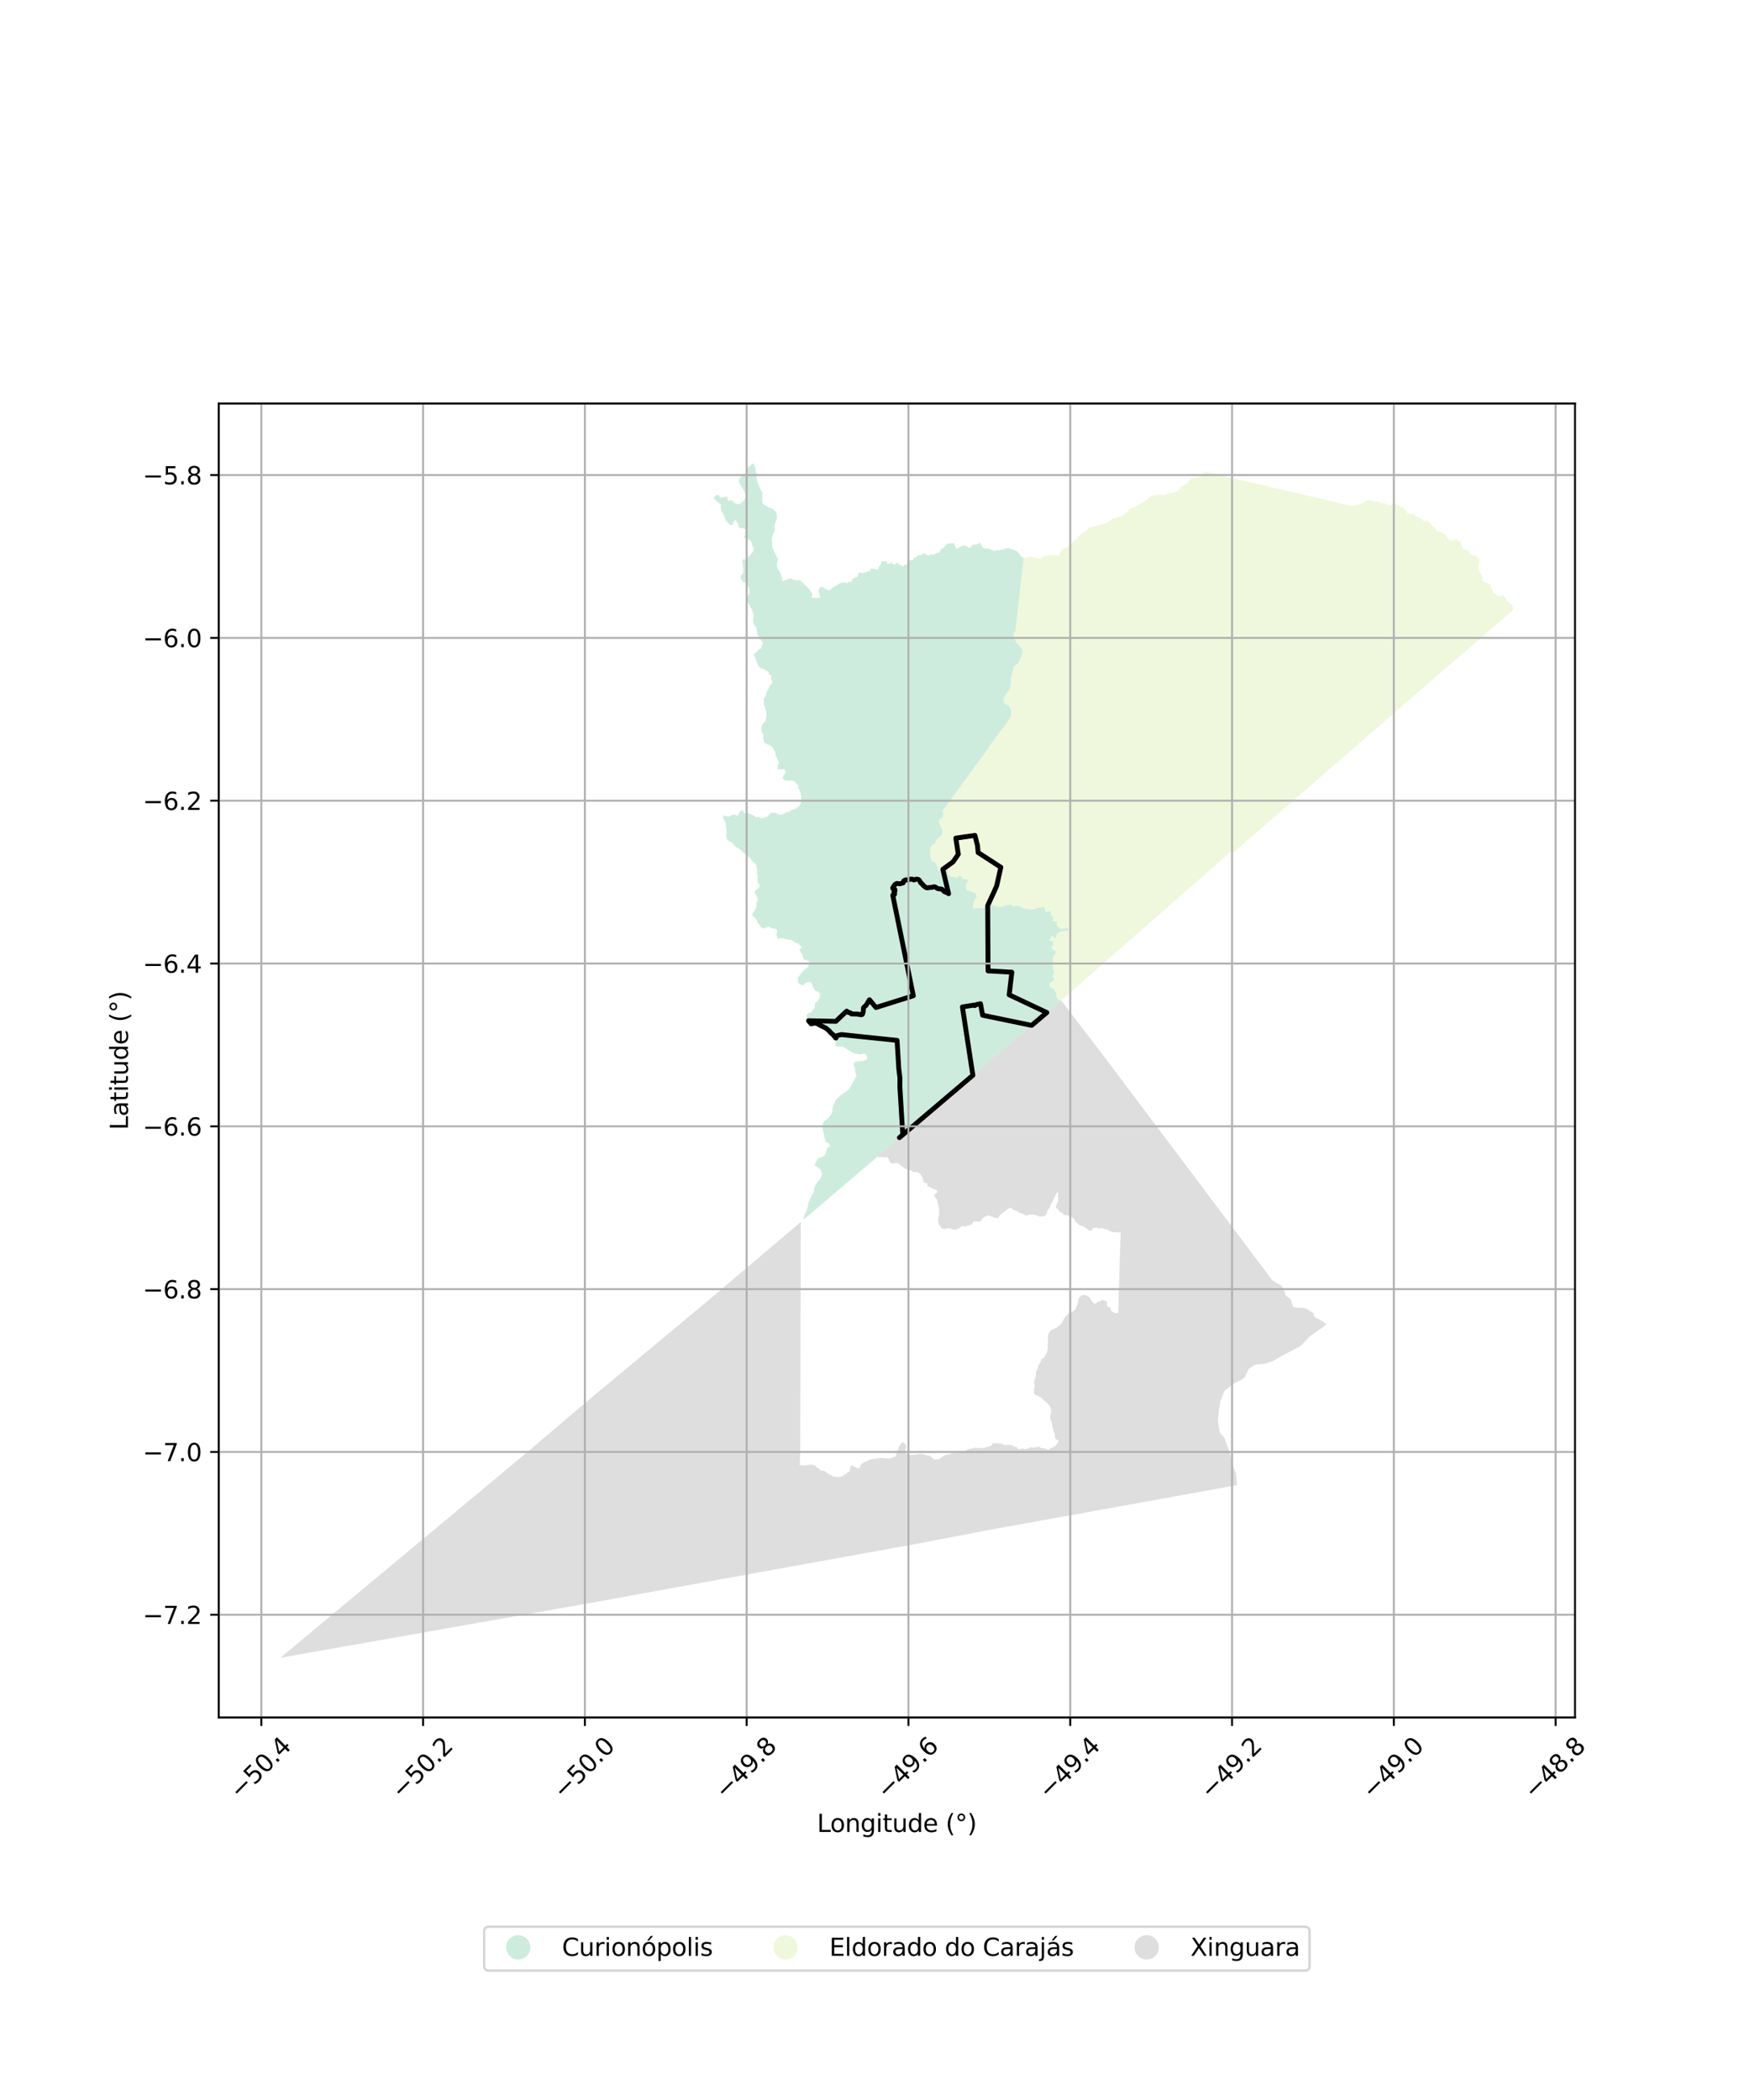 <?xml version="1.0" encoding="utf-8" standalone="no"?>
<!DOCTYPE svg PUBLIC "-//W3C//DTD SVG 1.1//EN"
  "http://www.w3.org/Graphics/SVG/1.1/DTD/svg11.dtd">
<svg xmlns:xlink="http://www.w3.org/1999/xlink" width="720pt" height="864pt" viewBox="0 0 720 864" xmlns="http://www.w3.org/2000/svg" version="1.1">
 <defs>
  <style type="text/css">*{stroke-linejoin: round; stroke-linecap: butt}</style>
 </defs>
 <g id="figure_1">
  <g id="patch_1">
   <path d="M 0 864 
L 720 864 
L 720 0 
L 0 0 
z
" style="fill: #ffffff"/>
  </g>
  <g id="axes_1">
   <g id="patch_2">
    <path d="M 90 706.614 
L 648 706.614 
L 648 166.026 
L 90 166.026 
z
" style="fill: #ffffff"/>
   </g>
   <g id="PatchCollection_1">
    <path d="M 310.558 367.107 
L 310.492 366.934 
L 311.158 366.025 
L 311.981 365.484 
L 312.527 364.667 
L 312.285 363.723 
L 311.684 362.961 
L 311.63 361.989 
L 311.786 360.776 
L 311.49 359.44 
L 311.501 358.166 
L 311.324 357.194 
L 311.214 356.159 
L 310.584 355.185 
L 309.799 354.545 
L 309.078 353.811 
L 308.513 352.839 
L 307.606 352.285 
L 306.924 351.493 
L 306.138 351.08 
L 305.99 351.002 
L 305.15 350.057 
L 304.223 349.264 
L 303.196 348.713 
L 302.087 348.04 
L 301.486 346.975 
L 299.463 345.724 
L 299.27 345.605 
L 298.845 344.652 
L 298.732 343.62 
L 299.036 342.617 
L 298.551 338.752 
L 298.067 337.577 
L 297.505 336.544 
L 297.688 335.51 
L 298.917 335.851 
L 300.1 335.918 
L 301.339 335.195 
L 302.449 335.201 
L 303.474 335.601 
L 304.632 333.603 
L 305.685 333.366 
L 306.009 334.339 
L 306.915 334.861 
L 307.884 334.56 
L 310.048 335.512 
L 311.067 336.217 
L 312.038 336.1 
L 313.116 336.68 
L 315.53 336.178 
L 316.928 334.545 
L 318.195 334.307 
L 319.303 334.438 
L 320.238 335.14 
L 321.595 335.268 
L 323.529 334.214 
L 324.704 334.037 
L 325.609 333.285 
L 326.606 333.047 
L 327.723 332.534 
L 328.567 331.961 
L 329.269 330.996 
L 329.61 329.721 
L 329.677 328.691 
L 329.62 327.567 
L 329.324 326.259 
L 328.963 325.105 
L 328.308 324.038 
L 328.476 323.028 
L 328.25 322.948 
L 327.929 322.676 
L 326.512 321.104 
L 325.369 321.218 
L 323.304 321.242 
L 322.661 320.921 
L 321.978 320.073 
L 322.496 318.88 
L 323.256 317.828 
L 322.731 316.454 
L 321.087 316.58 
L 319.884 316.502 
L 320 314.764 
L 320.52 313.752 
L 319.029 310.644 
L 319.026 309.27 
L 318.383 308.625 
L 318.02 307.696 
L 317.175 306.849 
L 315.169 306.026 
L 314.446 305.664 
L 314.043 303.932 
L 314.199 302.674 
L 313.555 301.544 
L 313.232 300.655 
L 313.229 299.443 
L 313.271 299.312 
L 313.787 297.704 
L 314.867 296.853 
L 315.107 296.286 
L 315.106 295.842 
L 315.215 295.138 
L 315.382 294.063 
L 315.381 293.538 
L 315.22 293.094 
L 315.258 292.406 
L 314.856 292.003 
L 314.814 291.033 
L 314.412 290.468 
L 314.25 289.539 
L 314.246 288.152 
L 314.246 287.919 
L 314.245 287.438 
L 314.964 286.466 
L 315.243 285.698 
L 315.242 285.011 
L 316.041 283.756 
L 316.439 282.704 
L 317.078 281.652 
L 317.149 281.589 
L 317.759 281.044 
L 317.757 280.438 
L 317.234 279.51 
L 317.352 278.661 
L 317.351 278.045 
L 316.245 277.352 
L 316.224 276.319 
L 315.227 276.074 
L 314.265 275.217 
L 313.243 275.076 
L 313.127 275.06 
L 312.165 274.176 
L 311.126 271.9 
L 310.824 270.677 
L 310.104 269.7 
L 310.445 268.764 
L 311.445 268.1 
L 312.11 267.102 
L 313.109 266.834 
L 313.627 265.35 
L 313.84 264.167 
L 313.006 263.222 
L 312.212 262.014 
L 311.575 260.759 
L 311.094 258.071 
L 310.086 256.738 
L 309.865 255.286 
L 310.076 253.427 
L 309.688 251.769 
L 309.318 250.536 
L 308.542 249.742 
L 308.264 248.72 
L 306.894 247.304 
L 307.061 245.962 
L 307.96 244.78 
L 308.178 244.153 
L 308.375 243.583 
L 308.201 241.977 
L 307.691 240.963 
L 306.924 239.773 
L 305.898 239.533 
L 305.27 238.732 
L 304.695 237.932 
L 304.76 236.956 
L 305.694 235.985 
L 305.869 234.948 
L 305.785 233.341 
L 305.391 231.173 
L 305.443 230.193 
L 306.445 230.282 
L 308.208 228.918 
L 309.807 226.985 
L 310.188 225.695 
L 309.449 224.172 
L 309.133 222.906 
L 307.702 221.554 
L 306.064 221.153 
L 306.536 219.953 
L 306.683 217.943 
L 305.665 217.247 
L 304.012 217.211 
L 303.679 215.397 
L 302.577 213.856 
L 301.643 214.857 
L 301.589 215.921 
L 300.441 216.048 
L 298.576 214.104 
L 297.651 211.462 
L 296.772 210.429 
L 296.505 208.736 
L 296.586 207.578 
L 294.988 206.415 
L 293.619 204.972 
L 294.518 203.787 
L 295.469 203.514 
L 296.385 204.731 
L 299.261 204.335 
L 299.372 205.878 
L 301.238 205.91 
L 302.181 207.005 
L 304.093 207.55 
L 305.536 206.409 
L 306.924 204.634 
L 306.637 203.217 
L 305.76 201.208 
L 304.973 200.021 
L 304.01 198.258 
L 304.243 196.915 
L 305.166 195.733 
L 307.173 194.332 
L 307.422 192.744 
L 308.857 191.301 
L 309.481 190.888 
L 309.919 190.598 
L 310.851 192.724 
L 310.953 194.025 
L 311.409 194.983 
L 311.267 196.174 
L 311.426 197.321 
L 311.962 199.156 
L 312.33 200.147 
L 313.681 202.808 
L 313.634 204.237 
L 313.543 205.271 
L 313.635 206.33 
L 313.793 207.329 
L 315.263 208.191 
L 316.013 208.804 
L 317.037 209.104 
L 318.14 209.525 
L 318.951 210.35 
L 319.46 211.243 
L 319.7 213.181 
L 319.377 214.162 
L 318.925 215.18 
L 318.676 216.829 
L 318.896 218.095 
L 317.99 220.008 
L 317.554 221.541 
L 317.572 222.845 
L 317.721 223.844 
L 317.667 225.001 
L 319.064 228.114 
L 320.115 229.961 
L 319.619 232.224 
L 319.913 233.886 
L 321.215 235.969 
L 322.04 239.222 
L 323.612 238.443 
L 325.59 238.044 
L 327.54 238.803 
L 328.925 238.665 
L 329.786 239.305 
L 331.867 241.273 
L 333.152 242.689 
L 334.235 244.354 
L 333.92 245.975 
L 336 245.998 
L 337.508 245.92 
L 336.989 243.964 
L 336.795 242.694 
L 337.786 241.323 
L 341.057 242.981 
L 342.85 241.586 
L 344.275 240.872 
L 345.335 240.017 
L 345.634 239.95 
L 347.189 239.6 
L 347.269 239.655 
L 347.397 239.7 
L 347.563 239.688 
L 347.636 239.648 
L 347.708 239.592 
L 347.821 239.53 
L 347.867 239.525 
L 347.905 239.545 
L 347.907 239.625 
L 347.921 239.759 
L 347.984 239.846 
L 348.018 239.933 
L 348.079 239.974 
L 348.124 240.016 
L 348.231 240.022 
L 348.285 239.963 
L 348.328 239.904 
L 348.496 239.821 
L 348.598 239.78 
L 348.671 239.712 
L 348.756 239.674 
L 348.832 239.638 
L 348.955 239.569 
L 349.069 239.505 
L 349.199 239.441 
L 349.308 239.356 
L 349.442 239.25 
L 349.471 239.231 
L 349.517 239.233 
L 349.572 239.268 
L 349.656 239.321 
L 349.696 239.397 
L 349.717 239.448 
L 349.778 239.523 
L 349.878 239.604 
L 349.949 239.616 
L 349.997 239.602 
L 350.075 239.575 
L 350.099 239.558 
L 350.125 239.541 
L 350.161 239.502 
L 350.209 239.46 
L 350.224 239.41 
L 350.239 239.327 
L 350.259 239.226 
L 350.288 239.091 
L 350.333 239.003 
L 350.373 238.968 
L 350.415 238.938 
L 350.425 238.879 
L 350.4 238.825 
L 350.378 238.745 
L 350.376 238.708 
L 350.417 238.636 
L 350.479 238.601 
L 350.527 238.586 
L 350.581 238.573 
L 350.613 238.512 
L 350.641 238.432 
L 350.693 238.342 
L 350.774 238.268 
L 350.823 238.183 
L 350.877 238.046 
L 350.965 237.953 
L 351.041 237.863 
L 351.129 237.843 
L 351.23 237.825 
L 351.353 237.824 
L 351.454 237.798 
L 351.6 237.728 
L 351.686 237.671 
L 351.847 237.516 
L 351.947 237.438 
L 351.997 237.406 
L 352.076 237.387 
L 352.132 237.423 
L 352.165 237.491 
L 352.234 237.588 
L 352.272 237.627 
L 352.313 237.625 
L 352.381 237.564 
L 352.453 237.467 
L 352.466 237.449 
L 352.69 237.212 
L 352.709 237.199 
L 352.879 237.084 
L 352.979 236.991 
L 352.995 236.934 
L 353.01 236.878 
L 352.99 236.754 
L 352.934 236.619 
L 352.925 236.534 
L 352.978 236.434 
L 353.036 236.365 
L 353.057 236.278 
L 353.059 236.221 
L 353.085 236.099 
L 353.141 235.965 
L 353.207 235.841 
L 353.307 235.773 
L 353.359 235.707 
L 353.372 235.617 
L 353.36 235.526 
L 353.4 235.456 
L 353.546 235.463 
L 353.644 235.533 
L 353.719 235.628 
L 353.793 235.684 
L 353.902 235.698 
L 353.987 235.712 
L 354.045 235.674 
L 354.115 235.648 
L 354.213 235.64 
L 354.33 235.614 
L 354.391 235.567 
L 354.463 235.512 
L 354.557 235.515 
L 354.607 235.536 
L 354.637 235.558 
L 354.638 235.587 
L 354.61 235.644 
L 354.588 235.707 
L 354.587 235.757 
L 354.601 235.831 
L 354.647 235.883 
L 354.708 235.921 
L 354.797 235.909 
L 354.872 235.841 
L 354.961 235.797 
L 355.026 235.777 
L 355.137 235.682 
L 355.258 235.557 
L 355.396 235.454 
L 355.465 235.381 
L 355.494 235.318 
L 355.541 235.307 
L 355.588 235.334 
L 355.642 235.428 
L 355.696 235.47 
L 355.767 235.514 
L 355.861 235.527 
L 355.955 235.485 
L 356.004 235.413 
L 356.044 235.398 
L 356.081 235.404 
L 356.085 235.471 
L 356.075 235.518 
L 356.143 235.588 
L 356.196 235.63 
L 356.224 235.652 
L 356.26 235.674 
L 356.285 235.634 
L 356.339 235.6 
L 356.459 235.531 
L 356.503 235.481 
L 356.533 235.368 
L 356.543 235.269 
L 356.586 235.18 
L 356.688 235.144 
L 356.726 235.098 
L 356.854 235.063 
L 356.964 235.044 
L 357.023 235.079 
L 357.084 235.098 
L 357.127 235.11 
L 357.202 235.068 
L 357.338 235.072 
L 357.461 235.053 
L 357.549 235.031 
L 357.651 235.039 
L 357.745 235.081 
L 357.778 235.1 
L 357.81 235.104 
L 357.881 235.085 
L 357.923 235.029 
L 358.029 234.968 
L 358.079 234.903 
L 358.09 234.834 
L 358.033 234.758 
L 357.983 234.662 
L 357.96 234.554 
L 357.988 234.361 
L 358.082 234.239 
L 358.2 234.125 
L 358.312 233.988 
L 358.426 233.872 
L 358.524 233.812 
L 358.621 233.79 
L 358.668 233.832 
L 358.658 233.89 
L 358.658 233.977 
L 358.662 234.04 
L 358.719 234.143 
L 358.81 234.164 
L 358.892 234.137 
L 358.949 234.076 
L 359.009 233.996 
L 359.043 233.935 
L 359.08 233.895 
L 359.123 233.879 
L 359.236 233.901 
L 359.26 233.94 
L 359.281 234 
L 359.302 234.056 
L 359.343 234.087 
L 359.395 234.069 
L 359.449 234.054 
L 359.521 234.054 
L 359.608 234.054 
L 359.667 234.041 
L 359.723 234.015 
L 359.749 234.051 
L 359.788 234.105 
L 359.826 234.144 
L 359.881 234.16 
L 359.928 234.152 
L 359.988 234.126 
L 360.044 234.136 
L 360.134 234.154 
L 360.228 234.179 
L 360.305 234.204 
L 360.343 234.24 
L 360.405 234.263 
L 360.47 234.361 
L 360.485 234.412 
L 360.482 234.459 
L 360.482 234.49 
L 360.506 234.472 
L 360.56 234.448 
L 360.627 234.399 
L 360.702 234.358 
L 360.741 234.322 
L 360.777 234.337 
L 360.813 234.35 
L 360.864 234.332 
L 360.9 234.296 
L 360.951 234.273 
L 361.008 234.26 
L 361.057 234.276 
L 361.108 234.286 
L 361.136 234.304 
L 361.166 234.299 
L 361.182 234.273 
L 361.19 234.232 
L 361.207 234.178 
L 361.246 234.128 
L 361.298 234.066 
L 361.345 234.025 
L 361.379 233.981 
L 361.441 233.934 
L 361.506 233.913 
L 361.555 233.884 
L 361.593 233.815 
L 361.631 233.704 
L 361.64 233.643 
L 361.636 233.58 
L 361.6 233.518 
L 361.578 233.487 
L 361.575 233.451 
L 361.555 233.424 
L 361.529 233.381 
L 361.503 233.317 
L 361.489 233.266 
L 361.511 233.218 
L 361.552 233.174 
L 361.608 233.156 
L 361.672 233.097 
L 361.699 233.033 
L 361.768 232.995 
L 361.855 232.928 
L 361.924 232.9 
L 361.997 232.902 
L 362.072 232.894 
L 362.111 232.873 
L 362.143 232.847 
L 362.179 232.829 
L 362.228 232.838 
L 362.268 232.841 
L 362.296 232.813 
L 362.305 232.764 
L 362.29 232.709 
L 362.288 232.663 
L 362.253 232.609 
L 362.197 232.544 
L 362.156 232.484 
L 362.13 232.436 
L 362.15 232.421 
L 362.184 232.405 
L 362.222 232.386 
L 362.259 232.358 
L 362.261 232.329 
L 362.255 232.288 
L 362.253 232.241 
L 362.276 232.219 
L 362.311 232.188 
L 362.348 232.133 
L 362.368 232.09 
L 362.406 232.031 
L 362.464 231.979 
L 362.515 231.919 
L 362.574 231.843 
L 362.61 231.784 
L 362.624 231.734 
L 362.617 231.712 
L 362.59 231.704 
L 362.533 231.739 
L 362.481 231.759 
L 362.456 231.759 
L 362.431 231.739 
L 362.423 231.7 
L 362.429 231.663 
L 362.48 231.549 
L 362.561 231.265 
L 362.571 231.012 
L 363.006 231.012 
L 363.501 230.861 
L 363.957 230.871 
L 364.333 230.921 
L 364.678 230.961 
L 364.958 231.013 
L 365.049 231.337 
L 365.048 231.479 
L 365.053 231.545 
L 365.057 231.611 
L 365.039 231.646 
L 365.011 231.663 
L 364.983 231.669 
L 364.955 231.678 
L 364.924 231.726 
L 364.901 231.769 
L 364.886 231.816 
L 364.879 231.847 
L 364.889 231.881 
L 364.924 231.915 
L 364.951 231.943 
L 364.971 231.985 
L 364.993 232.012 
L 365.07 232.031 
L 365.14 232.015 
L 365.215 231.982 
L 365.303 231.936 
L 365.341 231.927 
L 365.393 231.916 
L 365.429 231.919 
L 365.463 231.933 
L 365.491 231.921 
L 365.524 231.897 
L 365.584 231.89 
L 365.659 231.902 
L 365.724 231.908 
L 365.798 231.922 
L 365.865 231.896 
L 365.943 231.875 
L 366.03 231.879 
L 366.094 231.886 
L 366.186 231.916 
L 366.285 231.955 
L 366.33 231.967 
L 366.37 231.962 
L 366.408 231.95 
L 366.421 231.945 
L 366.433 231.94 
L 366.444 231.905 
L 366.458 231.845 
L 366.482 231.78 
L 366.488 231.728 
L 366.465 231.687 
L 366.428 231.648 
L 366.375 231.537 
L 366.353 231.5 
L 366.333 231.44 
L 366.333 231.407 
L 366.36 231.379 
L 366.381 231.375 
L 366.416 231.398 
L 366.469 231.434 
L 366.506 231.479 
L 366.557 231.497 
L 366.619 231.482 
L 366.677 231.472 
L 366.699 231.444 
L 366.703 231.414 
L 366.715 231.383 
L 366.744 231.36 
L 366.787 231.364 
L 366.826 231.378 
L 366.864 231.411 
L 366.893 231.439 
L 366.927 231.442 
L 366.966 231.463 
L 366.987 231.499 
L 367.023 231.552 
L 367.045 231.579 
L 367.044 231.6 
L 367.03 231.619 
L 366.999 231.669 
L 366.969 231.719 
L 366.97 231.757 
L 366.987 231.779 
L 367.034 231.784 
L 367.072 231.78 
L 367.104 231.787 
L 367.13 231.817 
L 367.169 231.858 
L 367.206 231.912 
L 367.249 231.951 
L 367.253 231.979 
L 367.262 232.011 
L 367.285 232.048 
L 367.333 232.094 
L 367.384 232.165 
L 367.41 232.215 
L 367.428 232.269 
L 367.448 232.303 
L 367.479 232.318 
L 367.504 232.315 
L 367.529 232.311 
L 367.592 232.29 
L 367.659 232.257 
L 367.739 232.2 
L 367.793 232.136 
L 367.831 232.106 
L 367.868 232.089 
L 367.925 232.088 
L 367.984 232.112 
L 368.042 232.145 
L 368.097 232.202 
L 368.113 232.237 
L 368.14 232.311 
L 368.171 232.366 
L 368.215 232.409 
L 368.238 232.426 
L 368.272 232.461 
L 368.306 232.453 
L 368.337 232.447 
L 368.367 232.415 
L 368.401 232.363 
L 368.452 232.334 
L 368.477 232.332 
L 368.491 232.303 
L 368.481 232.263 
L 368.466 232.237 
L 368.439 232.208 
L 368.4 232.179 
L 368.366 232.15 
L 368.344 232.12 
L 368.341 232.079 
L 368.312 232.017 
L 368.294 231.988 
L 368.278 231.95 
L 368.279 231.917 
L 368.325 231.871 
L 368.417 231.838 
L 368.484 231.799 
L 368.539 231.772 
L 368.587 231.723 
L 368.626 231.68 
L 368.649 231.628 
L 368.684 231.572 
L 368.718 231.538 
L 368.747 231.515 
L 368.778 231.506 
L 368.83 231.513 
L 368.867 231.536 
L 368.928 231.552 
L 368.983 231.56 
L 369.052 231.57 
L 369.083 231.572 
L 369.116 231.571 
L 369.15 231.579 
L 369.199 231.607 
L 369.222 231.639 
L 369.239 231.68 
L 369.252 231.715 
L 369.272 231.749 
L 369.296 231.756 
L 369.309 231.737 
L 369.33 231.747 
L 369.351 231.786 
L 369.391 231.826 
L 369.452 231.871 
L 369.493 231.904 
L 369.542 231.9 
L 369.598 231.914 
L 369.656 231.938 
L 369.699 231.958 
L 369.725 232.002 
L 369.743 232.05 
L 369.743 232.092 
L 369.739 232.13 
L 369.738 232.179 
L 369.759 232.219 
L 369.809 232.258 
L 369.895 232.301 
L 369.964 232.317 
L 370.024 232.297 
L 370.054 232.262 
L 370.081 232.229 
L 370.103 232.189 
L 370.161 232.158 
L 370.215 232.142 
L 370.272 232.129 
L 370.323 232.135 
L 370.363 232.157 
L 370.385 232.187 
L 370.382 232.243 
L 370.389 232.284 
L 370.395 232.354 
L 370.404 232.434 
L 370.416 232.503 
L 370.427 232.56 
L 370.461 232.621 
L 370.482 232.672 
L 370.51 232.713 
L 370.539 232.739 
L 370.591 232.785 
L 370.619 232.812 
L 370.663 232.849 
L 370.707 232.853 
L 370.745 232.84 
L 370.762 232.813 
L 370.763 232.766 
L 370.767 232.717 
L 370.784 232.697 
L 370.819 232.683 
L 370.875 232.685 
L 370.95 232.689 
L 370.979 232.691 
L 371.024 232.697 
L 371.069 232.696 
L 371.119 232.686 
L 371.147 232.684 
L 371.167 232.698 
L 371.167 232.727 
L 371.165 232.754 
L 371.145 232.808 
L 371.152 232.834 
L 371.169 232.854 
L 371.204 232.853 
L 371.25 232.842 
L 371.305 232.84 
L 371.335 232.883 
L 371.359 232.935 
L 371.368 232.988 
L 371.376 233.037 
L 371.404 233.066 
L 371.439 233.078 
L 371.477 233.072 
L 371.514 233.066 
L 371.541 233.075 
L 371.597 233.094 
L 371.638 233.102 
L 371.694 233.091 
L 371.76 233.065 
L 371.79 233.021 
L 371.809 232.961 
L 371.816 232.934 
L 371.808 232.898 
L 371.8 232.869 
L 371.786 232.83 
L 371.772 232.796 
L 371.777 232.76 
L 371.794 232.735 
L 371.817 232.713 
L 371.856 232.709 
L 371.91 232.706 
L 371.936 232.688 
L 371.973 232.654 
L 372 232.622 
L 372.021 232.605 
L 372.057 232.606 
L 372.098 232.597 
L 372.139 232.574 
L 372.153 232.56 
L 372.172 232.54 
L 372.172 232.523 
L 372.143 232.494 
L 372.131 232.465 
L 372.146 232.437 
L 372.195 232.428 
L 372.278 232.417 
L 372.369 232.41 
L 372.456 232.413 
L 372.539 232.4 
L 372.615 232.397 
L 372.66 232.381 
L 372.784 232.318 
L 372.843 232.291 
L 372.903 232.242 
L 372.98 232.186 
L 373.064 232.152 
L 373.128 232.144 
L 373.182 232.151 
L 373.217 232.18 
L 373.27 232.193 
L 373.323 232.166 
L 373.352 232.095 
L 373.353 232.048 
L 373.32 232.004 
L 373.299 231.978 
L 373.278 231.959 
L 373.281 231.927 
L 373.305 231.898 
L 373.333 231.885 
L 373.362 231.869 
L 373.391 231.845 
L 373.426 231.766 
L 373.442 231.724 
L 373.451 231.671 
L 373.436 231.616 
L 373.407 231.583 
L 373.393 231.526 
L 373.394 231.491 
L 373.379 231.452 
L 373.36 231.419 
L 373.324 231.405 
L 373.281 231.42 
L 373.239 231.429 
L 373.21 231.406 
L 373.193 231.371 
L 373.184 231.337 
L 373.202 231.312 
L 373.249 231.302 
L 373.307 231.28 
L 373.328 231.254 
L 373.32 231.225 
L 373.296 231.191 
L 373.258 231.141 
L 373.245 231.083 
L 373.22 230.987 
L 373.187 230.948 
L 373.159 230.874 
L 373.151 230.813 
L 373.152 230.786 
L 373.165 230.763 
L 373.186 230.759 
L 373.21 230.761 
L 373.219 230.792 
L 373.256 230.82 
L 373.328 230.83 
L 373.373 230.821 
L 373.417 230.8 
L 373.456 230.745 
L 373.531 230.658 
L 373.578 230.599 
L 373.632 230.538 
L 373.689 230.509 
L 373.736 230.474 
L 373.771 230.43 
L 373.808 230.39 
L 373.858 230.374 
L 373.924 230.356 
L 373.981 230.324 
L 373.995 230.296 
L 374.018 230.264 
L 374.051 230.247 
L 374.081 230.25 
L 374.111 230.256 
L 374.131 230.231 
L 374.14 230.218 
L 374.15 230.225 
L 374.173 230.233 
L 374.195 230.227 
L 374.237 230.211 
L 374.275 230.212 
L 374.304 230.238 
L 374.323 230.281 
L 374.333 230.336 
L 374.347 230.377 
L 374.374 230.42 
L 374.411 230.439 
L 374.452 230.452 
L 374.493 230.497 
L 374.526 230.556 
L 374.559 230.618 
L 374.594 230.666 
L 374.631 230.679 
L 374.668 230.66 
L 374.697 230.63 
L 374.721 230.582 
L 374.766 230.547 
L 374.81 230.542 
L 374.843 230.55 
L 374.864 230.569 
L 374.89 230.583 
L 374.925 230.57 
L 374.96 230.541 
L 374.981 230.5 
L 375.001 230.465 
L 375.029 230.439 
L 375.071 230.442 
L 375.124 230.421 
L 375.167 230.401 
L 375.217 230.393 
L 375.285 230.403 
L 375.32 230.425 
L 375.356 230.467 
L 375.393 230.504 
L 375.443 230.52 
L 375.48 230.519 
L 375.555 230.524 
L 375.6 230.513 
L 375.635 230.489 
L 375.664 230.443 
L 375.666 230.396 
L 375.667 230.357 
L 375.683 230.319 
L 375.743 230.28 
L 375.791 230.256 
L 375.831 230.251 
L 375.87 230.245 
L 375.905 230.203 
L 375.911 230.158 
L 375.912 230.093 
L 375.915 230.05 
L 375.897 230.02 
L 375.857 230.007 
L 375.831 229.966 
L 375.803 229.897 
L 375.8 229.807 
L 375.795 229.729 
L 375.805 229.668 
L 375.827 229.63 
L 375.843 229.625 
L 375.86 229.631 
L 375.875 229.649 
L 375.894 229.648 
L 375.949 229.632 
L 375.998 229.634 
L 376.056 229.63 
L 376.093 229.586 
L 376.107 229.539 
L 376.098 229.487 
L 376.102 229.436 
L 376.142 229.408 
L 376.178 229.412 
L 376.218 229.442 
L 376.248 229.474 
L 376.272 229.478 
L 376.29 229.455 
L 376.31 229.413 
L 376.327 229.367 
L 376.356 229.345 
L 376.387 229.323 
L 376.446 229.291 
L 376.503 229.281 
L 376.545 229.287 
L 376.566 229.315 
L 376.589 229.345 
L 376.61 229.352 
L 376.636 229.343 
L 376.663 229.345 
L 376.685 229.359 
L 376.707 229.395 
L 376.732 229.442 
L 376.77 229.465 
L 376.807 229.465 
L 376.843 229.465 
L 376.858 229.451 
L 376.849 229.414 
L 376.842 229.382 
L 376.863 229.347 
L 376.881 229.31 
L 376.902 229.272 
L 376.919 229.235 
L 376.952 229.223 
L 377.034 229.23 
L 377.086 229.236 
L 377.165 229.223 
L 377.224 229.221 
L 377.265 229.196 
L 377.293 229.181 
L 377.284 229.126 
L 377.292 229.084 
L 377.283 229.048 
L 377.268 229.013 
L 377.257 228.972 
L 377.247 228.934 
L 377.265 228.902 
L 377.289 228.881 
L 377.314 228.838 
L 377.338 228.8 
L 377.356 228.765 
L 377.392 228.744 
L 377.445 228.723 
L 377.489 228.701 
L 377.516 228.705 
L 377.549 228.718 
L 377.598 228.697 
L 377.626 228.684 
L 377.655 228.65 
L 377.662 228.622 
L 377.679 228.597 
L 377.715 228.588 
L 377.751 228.599 
L 377.797 228.602 
L 377.836 228.564 
L 377.858 228.525 
L 377.872 228.473 
L 377.878 228.43 
L 377.859 228.401 
L 377.841 228.372 
L 377.843 228.333 
L 377.853 228.307 
L 377.895 228.299 
L 377.921 228.307 
L 377.94 228.327 
L 377.987 228.354 
L 378.027 228.373 
L 378.052 228.354 
L 378.079 228.33 
L 378.122 228.327 
L 378.192 228.36 
L 378.229 228.372 
L 378.267 228.4 
L 378.287 228.427 
L 378.333 228.427 
L 378.387 228.389 
L 378.446 228.355 
L 378.522 228.323 
L 378.565 228.311 
L 378.625 228.33 
L 378.672 228.367 
L 378.725 228.387 
L 378.772 228.387 
L 378.806 228.384 
L 378.831 228.404 
L 378.845 228.436 
L 378.874 228.461 
L 378.933 228.462 
L 378.98 228.457 
L 378.999 228.449 
L 379.019 228.441 
L 379.086 228.383 
L 379.155 228.332 
L 379.234 228.278 
L 379.267 228.262 
L 379.279 228.222 
L 379.312 228.188 
L 379.334 228.158 
L 379.359 228.135 
L 379.396 228.108 
L 379.434 228.072 
L 379.475 228.044 
L 379.514 228.035 
L 379.538 228.026 
L 379.546 228.016 
L 379.549 228.008 
L 379.538 227.978 
L 379.526 227.925 
L 379.524 227.906 
L 379.528 227.887 
L 379.544 227.878 
L 379.558 227.88 
L 379.578 227.901 
L 379.614 227.919 
L 379.643 227.923 
L 379.661 227.909 
L 379.682 227.876 
L 379.724 227.85 
L 379.789 227.836 
L 379.851 227.833 
L 379.947 227.831 
L 380.012 227.819 
L 380.06 227.813 
L 380.114 227.816 
L 380.161 227.82 
L 380.207 227.799 
L 380.279 227.753 
L 380.301 227.76 
L 380.322 227.741 
L 380.354 227.713 
L 380.382 227.669 
L 380.425 227.638 
L 380.479 227.626 
L 380.51 227.622 
L 380.55 227.636 
L 380.598 227.644 
L 380.62 227.652 
L 380.635 227.671 
L 380.648 227.71 
L 380.671 227.729 
L 380.698 227.739 
L 380.735 227.751 
L 380.763 227.779 
L 380.77 227.822 
L 380.763 227.858 
L 380.767 227.876 
L 380.773 227.905 
L 380.771 227.946 
L 380.744 227.983 
L 380.737 228.028 
L 380.733 228.073 
L 380.762 228.109 
L 380.784 228.119 
L 380.808 228.115 
L 380.836 228.091 
L 380.866 228.091 
L 380.901 228.099 
L 380.934 228.115 
L 380.956 228.145 
L 380.972 228.181 
L 381.001 228.233 
L 381.048 228.264 
L 381.088 228.28 
L 381.137 228.29 
L 381.194 228.318 
L 381.243 228.354 
L 381.287 228.413 
L 381.321 228.447 
L 381.337 228.454 
L 381.354 228.448 
L 381.366 228.422 
L 381.377 228.386 
L 381.419 228.368 
L 381.457 228.366 
L 381.487 228.368 
L 381.508 228.386 
L 381.549 228.407 
L 381.608 228.414 
L 381.65 228.409 
L 381.715 228.413 
L 381.776 228.416 
L 381.825 228.423 
L 381.873 228.425 
L 381.908 228.419 
L 381.938 228.413 
L 381.968 228.432 
L 381.971 228.462 
L 381.977 228.484 
L 381.993 228.507 
L 382.03 228.512 
L 382.082 228.508 
L 382.116 228.522 
L 382.142 228.548 
L 382.146 228.575 
L 382.152 228.623 
L 382.155 228.65 
L 382.184 228.653 
L 382.217 228.656 
L 382.244 228.665 
L 382.286 228.685 
L 382.318 228.703 
L 382.348 228.69 
L 382.357 228.672 
L 382.376 228.639 
L 382.397 228.613 
L 382.431 228.594 
L 382.457 228.567 
L 382.486 228.519 
L 382.531 228.491 
L 382.576 228.475 
L 382.628 228.462 
L 382.67 228.436 
L 382.698 228.417 
L 382.713 228.388 
L 382.712 228.367 
L 382.699 228.339 
L 382.71 228.322 
L 382.74 228.305 
L 382.762 228.293 
L 382.778 228.272 
L 382.784 228.237 
L 382.776 228.205 
L 382.758 228.174 
L 382.745 228.133 
L 382.747 228.092 
L 382.755 228.065 
L 382.792 228.053 
L 382.819 228.064 
L 382.872 228.077 
L 382.938 228.107 
L 382.976 228.144 
L 383.018 228.175 
L 383.067 228.189 
L 383.108 228.181 
L 383.132 228.172 
L 383.161 228.144 
L 383.179 228.102 
L 383.213 228.086 
L 383.259 228.08 
L 383.308 228.063 
L 383.338 228.038 
L 383.371 228.014 
L 383.398 228.01 
L 383.427 228.007 
L 383.461 228.01 
L 383.502 228.027 
L 383.538 228.059 
L 383.55 228.091 
L 383.566 228.125 
L 383.596 228.146 
L 383.624 228.143 
L 383.647 228.126 
L 383.676 228.128 
L 383.746 228.132 
L 383.842 228.148 
L 383.877 228.165 
L 383.899 228.207 
L 383.908 228.234 
L 383.897 228.271 
L 383.884 228.323 
L 383.876 228.358 
L 383.882 228.391 
L 383.905 228.421 
L 383.94 228.444 
L 383.968 228.452 
L 383.992 228.44 
L 384.009 228.402 
L 384.054 228.381 
L 384.091 228.364 
L 384.118 228.357 
L 384.141 228.334 
L 384.147 228.305 
L 384.156 228.267 
L 384.154 228.243 
L 384.14 228.234 
L 384.129 228.237 
L 384.107 228.25 
L 384.093 228.267 
L 384.066 228.261 
L 384.044 228.236 
L 384.042 228.211 
L 384.035 228.177 
L 384.045 228.146 
L 384.084 228.118 
L 384.133 228.105 
L 384.168 228.099 
L 384.205 228.1 
L 384.237 228.1 
L 384.274 228.077 
L 384.302 228.05 
L 384.331 228.014 
L 384.38 227.99 
L 384.41 227.97 
L 384.462 227.928 
L 384.505 227.902 
L 384.536 227.889 
L 384.56 227.874 
L 384.594 227.873 
L 384.619 227.89 
L 384.661 227.904 
L 384.707 227.913 
L 384.755 227.928 
L 384.789 227.926 
L 384.812 227.894 
L 384.827 227.827 
L 384.829 227.795 
L 384.84 227.773 
L 384.859 227.767 
L 384.886 227.768 
L 384.9 227.779 
L 384.933 227.795 
L 384.99 227.823 
L 385.027 227.841 
L 385.052 227.841 
L 385.063 227.822 
L 385.068 227.784 
L 385.075 227.735 
L 385.081 227.621 
L 385.087 227.568 
L 385.102 227.541 
L 385.131 227.519 
L 385.199 227.499 
L 385.242 227.5 
L 385.268 227.514 
L 385.292 227.543 
L 385.318 227.587 
L 385.341 227.614 
L 385.374 227.622 
L 385.398 227.618 
L 385.414 227.58 
L 385.418 227.539 
L 385.449 227.52 
L 385.483 227.511 
L 385.539 227.524 
L 385.579 227.525 
L 385.646 227.524 
L 385.696 227.506 
L 385.712 227.48 
L 385.72 227.445 
L 385.732 227.412 
L 385.76 227.396 
L 385.792 227.403 
L 385.832 227.411 
L 385.871 227.423 
L 385.93 227.426 
L 385.996 227.443 
L 386.041 227.454 
L 386.073 227.453 
L 386.097 227.444 
L 386.141 227.412 
L 386.202 227.34 
L 386.213 227.312 
L 386.233 227.277 
L 386.262 227.25 
L 386.292 227.247 
L 386.319 227.254 
L 386.353 227.263 
L 386.388 227.246 
L 386.417 227.228 
L 386.449 227.202 
L 386.469 227.202 
L 386.51 227.208 
L 386.54 227.19 
L 386.56 227.161 
L 386.571 227.127 
L 386.586 227.085 
L 386.622 227.032 
L 386.656 226.999 
L 386.688 226.962 
L 386.695 226.921 
L 386.689 226.886 
L 386.675 226.871 
L 386.657 226.848 
L 386.655 226.811 
L 386.67 226.782 
L 386.703 226.786 
L 386.73 226.802 
L 386.757 226.831 
L 386.783 226.836 
L 386.797 226.817 
L 386.812 226.779 
L 386.845 226.757 
L 386.87 226.732 
L 386.897 226.72 
L 386.899 226.694 
L 386.883 226.667 
L 386.876 226.642 
L 386.851 226.634 
L 386.826 226.63 
L 386.792 226.623 
L 386.768 226.614 
L 386.755 226.586 
L 386.741 226.565 
L 386.73 226.55 
L 386.73 226.529 
L 386.74 226.509 
L 386.772 226.503 
L 386.794 226.506 
L 386.821 226.483 
L 386.838 226.441 
L 386.856 226.388 
L 386.872 226.325 
L 386.875 226.262 
L 386.869 226.232 
L 386.867 226.211 
L 386.892 226.201 
L 386.919 226.204 
L 386.944 226.175 
L 386.95 226.146 
L 386.936 226.116 
L 386.93 226.087 
L 386.946 226.06 
L 386.973 226.042 
L 386.991 226.042 
L 387.017 226.055 
L 387.046 226.083 
L 387.063 226.098 
L 387.079 226.081 
L 387.095 226.048 
L 387.098 226.012 
L 387.118 225.989 
L 387.141 225.966 
L 387.16 225.96 
L 387.188 225.967 
L 387.224 225.953 
L 387.268 225.95 
L 387.309 225.95 
L 387.386 225.897 
L 387.41 225.878 
L 387.442 225.854 
L 387.483 225.828 
L 387.503 225.81 
L 387.508 225.761 
L 387.502 225.723 
L 387.492 225.683 
L 387.493 225.629 
L 387.484 225.584 
L 387.511 225.536 
L 387.543 225.513 
L 387.571 225.51 
L 387.6 225.519 
L 387.639 225.562 
L 387.686 225.618 
L 387.714 225.644 
L 387.742 225.65 
L 387.779 225.631 
L 387.826 225.595 
L 387.861 225.587 
L 387.886 225.593 
L 387.914 225.611 
L 387.936 225.611 
L 387.951 225.6 
L 387.963 225.566 
L 387.98 225.542 
L 388.012 225.536 
L 388.056 225.528 
L 388.103 225.511 
L 388.141 225.494 
L 388.176 225.447 
L 388.178 225.412 
L 388.188 225.391 
L 388.207 225.387 
L 388.224 225.389 
L 388.248 225.397 
L 388.274 225.42 
L 388.312 225.422 
L 388.333 225.403 
L 388.341 225.384 
L 388.34 225.344 
L 388.337 225.314 
L 388.365 225.277 
L 388.392 225.259 
L 388.429 225.244 
L 388.439 225.22 
L 388.431 225.199 
L 388.407 225.18 
L 388.401 225.163 
L 388.413 225.134 
L 388.458 225.08 
L 388.506 225.047 
L 388.527 225.033 
L 388.541 225.033 
L 388.562 225.033 
L 388.587 225.033 
L 388.611 225.023 
L 388.641 225.012 
L 388.667 224.987 
L 388.686 224.973 
L 388.706 224.958 
L 388.738 224.92 
L 388.749 224.883 
L 388.756 224.85 
L 388.763 224.817 
L 388.759 224.776 
L 388.746 224.754 
L 388.731 224.722 
L 388.728 224.702 
L 388.735 224.68 
L 388.734 224.658 
L 388.728 224.631 
L 388.719 224.608 
L 388.729 224.575 
L 388.747 224.551 
L 388.761 224.52 
L 388.769 224.489 
L 388.77 224.44 
L 388.771 224.407 
L 388.762 224.358 
L 388.752 224.315 
L 388.77 224.304 
L 388.783 224.313 
L 388.799 224.326 
L 388.82 224.339 
L 388.851 224.337 
L 388.883 224.328 
L 388.902 224.299 
L 388.895 224.28 
L 388.883 224.266 
L 388.892 224.227 
L 388.908 224.215 
L 388.92 224.199 
L 388.941 224.193 
L 388.966 224.201 
L 388.985 224.216 
L 389.004 224.23 
L 389.017 224.234 
L 389.03 224.237 
L 389.052 224.223 
L 389.082 224.204 
L 389.116 224.201 
L 389.164 224.21 
L 389.211 224.217 
L 389.244 224.235 
L 389.274 224.271 
L 389.306 224.307 
L 389.345 224.319 
L 389.373 224.31 
L 389.389 224.301 
L 389.402 224.283 
L 389.381 224.252 
L 389.357 224.21 
L 389.348 224.173 
L 389.36 224.137 
L 389.385 224.121 
L 389.414 224.107 
L 389.428 224.088 
L 389.439 224.062 
L 389.452 224.041 
L 389.473 224.027 
L 389.521 224.012 
L 389.548 223.99 
L 389.569 223.954 
L 389.575 223.92 
L 389.589 223.891 
L 389.606 223.873 
L 389.633 223.863 
L 389.658 223.854 
L 389.681 223.842 
L 389.706 223.81 
L 389.717 223.783 
L 389.73 223.777 
L 389.745 223.775 
L 389.766 223.779 
L 389.792 223.776 
L 389.801 223.76 
L 389.789 223.744 
L 389.779 223.722 
L 389.775 223.705 
L 389.777 223.685 
L 389.791 223.675 
L 389.809 223.666 
L 389.842 223.668 
L 389.866 223.664 
L 389.886 223.656 
L 389.901 223.652 
L 389.922 223.656 
L 389.951 223.671 
L 389.996 223.697 
L 390.044 223.729 
L 390.061 223.742 
L 390.066 223.744 
L 390.07 223.746 
L 390.082 223.752 
L 390.089 223.755 
L 390.093 223.756 
L 390.101 223.758 
L 390.116 223.766 
L 390.136 223.767 
L 390.144 223.765 
L 390.153 223.763 
L 390.165 223.761 
L 390.176 223.759 
L 390.201 223.756 
L 390.224 223.749 
L 390.248 223.741 
L 390.254 223.739 
L 390.259 223.736 
L 390.265 223.733 
L 390.27 223.731 
L 390.275 223.73 
L 390.281 223.728 
L 390.298 223.724 
L 390.317 223.711 
L 390.334 223.702 
L 390.351 223.691 
L 390.358 223.682 
L 390.365 223.671 
L 390.376 223.656 
L 390.385 223.641 
L 390.393 223.622 
L 390.407 223.607 
L 390.423 223.597 
L 390.44 223.582 
L 390.469 223.582 
L 390.499 223.594 
L 390.53 223.603 
L 390.577 223.6 
L 390.606 223.593 
L 390.634 223.587 
L 390.666 223.578 
L 390.698 223.568 
L 390.756 223.54 
L 390.771 223.54 
L 390.787 223.54 
L 390.83 223.542 
L 392.212 223.506 
L 392.514 223.628 
L 392.942 224.799 
L 393.094 225.054 
L 393.282 225.367 
L 393.514 225.752 
L 393.809 225.785 
L 395.159 224.762 
L 395.502 224.685 
L 396.936 224.393 
L 397.945 224.865 
L 398.598 225.449 
L 398.877 225.515 
L 400.299 224.009 
L 401.685 224.025 
L 403.295 223.215 
L 404.32 225.396 
L 405.329 225.669 
L 406.919 225.701 
L 407.816 226.274 
L 409.148 226.649 
L 410.311 226.329 
L 411.43 226.374 
L 412.42 226.179 
L 413.714 225.643 
L 414.915 225.473 
L 416.127 225.974 
L 417.552 226.318 
L 418.522 226.941 
L 419.501 227.96 
L 419.938 228.866 
L 420.76 229.402 
L 421.202 229.48 
L 417.754 259.994 
L 417.182 260.267 
L 416.998 261.67 
L 417.375 262.82 
L 417.772 263.245 
L 418.004 264.044 
L 419.179 265.514 
L 420.418 266.591 
L 420.64 268.343 
L 420.207 269.804 
L 419.964 270.628 
L 419.105 272.601 
L 417.144 274.296 
L 416.517 276.596 
L 416.043 278.977 
L 415.657 283.111 
L 414.859 284.392 
L 413.318 286.41 
L 413.144 287.012 
L 413.142 287.019 
L 412.856 288.011 
L 413.053 288.832 
L 413.18 289.364 
L 414.905 290.355 
L 415.932 291.651 
L 415.971 292.275 
L 416.061 293.751 
L 415.675 295.373 
L 415.075 296.269 
L 406.983 307.084 
L 406.699 307.869 
L 402.817 313.154 
L 387.838 333.548 
L 388.133 334.68 
L 387.968 336.141 
L 386.294 337.401 
L 386.729 339.409 
L 387.876 341.658 
L 387.439 343.737 
L 385.148 345.698 
L 384.722 347.127 
L 383.335 347.822 
L 382.632 349.425 
L 382.79 352.873 
L 383.352 354.16 
L 384.675 354.91 
L 385.722 356.312 
L 385.886 357.578 
L 386.377 358.293 
L 387.902 357.652 
L 389.528 357.463 
L 390.205 358.596 
L 390.546 360.22 
L 391.443 360.644 
L 392.532 360.705 
L 393.827 361.207 
L 394.753 360.006 
L 395.761 360.807 
L 396.398 361.78 
L 397.823 361.629 
L 398.387 362.192 
L 397.583 363.497 
L 397.433 364.975 
L 397.619 365.561 
L 397.776 366.059 
L 398.554 366.626 
L 399.894 366.811 
L 401.447 367.552 
L 401.983 368.973 
L 400.93 370.323 
L 400.567 371.966 
L 400.3 372.738 
L 400.523 373.847 
L 402.455 373.544 
L 403.683 373.745 
L 405.097 373.388 
L 406.364 372.338 
L 406.883 372.201 
L 407.17 372.294 
L 407.879 372.243 
L 408.196 372.286 
L 409.452 372.799 
L 410.478 372.942 
L 410.822 373.084 
L 411.159 373.13 
L 411.827 373.124 
L 412.254 373.042 
L 412.9 372.71 
L 413.206 372.62 
L 413.549 372.608 
L 413.874 372.502 
L 415.213 372.306 
L 415.858 372.164 
L 416.154 372.165 
L 416.46 372.42 
L 416.628 372.786 
L 416.912 372.899 
L 417.217 372.739 
L 417.772 372.607 
L 418.771 372.55 
L 418.96 372.574 
L 419.105 372.592 
L 419.736 372.783 
L 420.498 373.377 
L 420.834 373.529 
L 421.074 373.728 
L 422.107 373.777 
L 422.432 373.921 
L 422.909 374.023 
L 424.521 374.199 
L 424.846 374.136 
L 425.872 374.109 
L 426.077 373.827 
L 426.388 373.673 
L 426.73 373.579 
L 427.046 373.58 
L 427.491 373.488 
L 428.259 373.225 
L 428.913 373.113 
L 429.247 373.122 
L 429.525 373.226 
L 429.8 373.386 
L 429.947 373.702 
L 429.969 374.417 
L 430.059 374.776 
L 430.299 375.067 
L 430.595 375.145 
L 430.91 375.094 
L 431.216 374.953 
L 431.835 374.942 
L 432.167 375.175 
L 432.501 375.738 
L 432.528 376.091 
L 432.344 376.349 
L 432.548 376.629 
L 433.093 377.047 
L 433.165 377.429 
L 433.196 378.796 
L 433.433 379.103 
L 433.731 379.1 
L 434.064 378.985 
L 434.487 378.931 
L 434.792 379.053 
L 434.862 379.54 
L 434.829 380.422 
L 435.06 381.045 
L 435.257 381.303 
L 435.599 381.505 
L 435.903 381.77 
L 436.216 381.892 
L 436.486 382.089 
L 436.791 382.21 
L 437.096 382.237 
L 437.649 381.991 
L 437.963 382.142 
L 438.26 382.018 
L 438.296 381.686 
L 438.631 381.484 
L 439.201 381.831 
L 439.424 382.054 
L 439.601 382.653 
L 439.39 382.911 
L 438.103 382.965 
L 436.45 383.247 
L 435.423 383.723 
L 434.976 384.205 
L 434.655 384.929 
L 434.709 385.642 
L 434.618 385.979 
L 434.313 386.127 
L 434.053 385.967 
L 433.803 385.585 
L 433.545 385.298 
L 433.183 385.214 
L 432.759 385.211 
L 432.425 385.28 
L 432.214 385.518 
L 432.325 385.816 
L 432.298 386.127 
L 432.028 386.322 
L 431.818 386.62 
L 431.809 386.968 
L 432.131 387.055 
L 432.51 387.025 
L 433.293 387.236 
L 433.415 387.626 
L 433.369 387.95 
L 433.203 388.208 
L 433.296 388.893 
L 433.257 389.198 
L 432.897 389.328 
L 432.64 389.512 
L 432.595 389.817 
L 432.751 390.084 
L 433.185 390.575 
L 433.278 390.868 
L 434.379 391.461 
L 434.582 391.713 
L 434.461 392.001 
L 434.201 392.203 
L 434.017 392.492 
L 433.786 393.179 
L 433.12 394.063 
L 433.202 394.778 
L 433.321 395.816 
L 433.036 396.822 
L 433.046 397.231 
L 433.289 398.491 
L 433.546 399.072 
L 433.729 399.695 
L 433.729 400.015 
L 433.684 400.366 
L 433.075 401.419 
L 433.083 401.722 
L 433.471 402.467 
L 433.685 403.153 
L 433.517 403.546 
L 432.409 404.191 
L 432.048 404.514 
L 431.861 404.817 
L 431.807 405.183 
L 431.854 405.672 
L 432.001 405.955 
L 432.24 406.218 
L 432.565 406.408 
L 432.881 406.46 
L 433.452 406.784 
L 433.905 407.302 
L 434.099 407.814 
L 434.488 408.501 
L 434.608 409.186 
L 434.618 409.947 
L 434.867 410.186 
L 434.987 410.508 
L 434.951 410.889 
L 435.099 411.277 
L 435.413 411.374 
L 435.81 411.382 
L 436.577 411.581 
L 414.837 430.023 
L 361.177 475.78 
L 330.572 501.825 
L 331.018 499.655 
L 331.627 498.674 
L 332.118 497.279 
L 332.643 494.753 
L 333.891 491.952 
L 334.761 490.482 
L 335.011 488.716 
L 335.509 487.446 
L 337.173 485.351 
L 337.866 484.324 
L 338.263 482.964 
L 337.6 481.103 
L 335.195 479.427 
L 335.906 477.666 
L 336.703 476.514 
L 337.949 476.173 
L 339.429 475.291 
L 340.53 472.119 
L 341.584 471.578 
L 341.066 470.417 
L 339.652 469.816 
L 339.374 468.665 
L 338.977 466.596 
L 338.552 465.093 
L 338.368 463.595 
L 338.469 462.447 
L 339.067 461.322 
L 340.79 460.017 
L 341.629 458.968 
L 342.351 457.795 
L 342.692 455.525 
L 343.746 452.763 
L 344.258 452.176 
L 344.78 451.576 
L 346.259 450.294 
L 348.602 448.765 
L 349.358 448.127 
L 350.976 445.168 
L 351.541 444.284 
L 352.401 442.537 
L 351.901 441.041 
L 351.709 439.312 
L 351.099 437.68 
L 352.123 436.735 
L 353.344 436.67 
L 354.648 436.483 
L 355.656 436.396 
L 356.883 435.67 
L 356.43 434.112 
L 355.673 433.508 
L 353.611 433.822 
L 351.236 433.345 
L 349.435 432.343 
L 349.156 432.151 
L 346.973 430.657 
L 345.856 430.561 
L 344.581 430.671 
L 343.619 430.048 
L 343.812 428.989 
L 343.785 427.957 
L 343.248 426.708 
L 341.905 424.98 
L 339.799 423.475 
L 338.719 422.772 
L 337.57 422.494 
L 336.518 421.515 
L 335.528 421.21 
L 334.557 421.266 
L 333.569 421.471 
L 332.544 420.83 
L 332.033 419.856 
L 331.832 418.824 
L 331.896 417.519 
L 332.867 416.735 
L 333.947 416.405 
L 334.381 415.405 
L 335.197 414.712 
L 335.168 413.74 
L 335.417 412.587 
L 336.23 412.045 
L 337.082 410.927 
L 337.305 409.865 
L 337.304 408.711 
L 336.497 407.981 
L 335.557 407.732 
L 334.872 406.787 
L 334.273 405.602 
L 334.038 404.627 
L 333.281 404.018 
L 332.265 404.011 
L 331.294 404.524 
L 330.39 405.398 
L 329.428 405.092 
L 328.522 404.463 
L 328.456 404.418 
L 328.197 403.296 
L 328.316 401.99 
L 329.02 401.266 
L 329.869 400.268 
L 330.684 399.179 
L 331.627 398.576 
L 332.56 397.518 
L 333.051 396.429 
L 332.756 395.363 
L 331.699 394.964 
L 330.674 394.685 
L 330.322 393.622 
L 330 392.437 
L 329.307 391.552 
L 329.011 390.398 
L 329.916 389.916 
L 329.289 389.063 
L 328.473 388.239 
L 327.391 387.991 
L 325.738 386.739 
L 324.443 386.611 
L 323.242 386.422 
L 322.308 385.964 
L 321.253 386.018 
L 320.162 386.257 
L 319.626 385.434 
L 319.423 384.402 
L 319.784 383.369 
L 319.527 382.429 
L 318.47 381.969 
L 317.353 381.933 
L 316.667 381.138 
L 315.632 381.437 
L 314.097 382.038 
L 313.163 381.578 
L 312.626 380.664 
L 311.813 379.779 
L 311.409 378.686 
L 310.834 377.709 
L 309.899 377.037 
L 309.418 375.974 
L 310.336 374.886 
L 310.852 374.009 
L 311.252 372.855 
L 311.168 371.459 
L 311.859 370.248 
L 311.593 369.275 
L 310.909 368.027 
L 310.558 367.107 
" clip-path="url(#pa5f12c3506)" style="fill: #b3e2cd; fill-opacity: 0.65"/>
    <path d="M 419.179 265.514 
L 418.004 264.044 
L 417.772 263.245 
L 417.375 262.82 
L 416.998 261.67 
L 417.182 260.267 
L 417.754 259.994 
L 421.202 229.48 
L 422.024 229.625 
L 423.283 229.152 
L 424.457 229.107 
L 426.095 229.356 
L 427.093 229.737 
L 428.654 229.595 
L 429.488 228.851 
L 430.477 228.595 
L 432.551 228.352 
L 433.651 228.279 
L 435.331 228.586 
L 436.135 227.724 
L 436.568 226.564 
L 437.345 225.673 
L 438.697 225.196 
L 439.555 224.701 
L 440.276 223.931 
L 441.404 222.883 
L 442.743 222.011 
L 445.27 219.303 
L 446.286 218.622 
L 447.893 217.443 
L 448.697 216.796 
L 449.754 216.688 
L 450.834 216.462 
L 451.916 216.142 
L 453.052 215.882 
L 454.375 215.439 
L 455.632 214.842 
L 456.687 214.432 
L 457.482 213.541 
L 458.977 213.003 
L 460.338 212.591 
L 461.716 212.386 
L 464.007 210.38 
L 464.692 209.52 
L 465.793 208.989 
L 466.755 208.639 
L 467.743 208.169 
L 469.231 207.115 
L 470.405 206.614 
L 471.718 205.775 
L 472.605 204.911 
L 473.826 203.832 
L 475.638 203.744 
L 477.32 203.386 
L 478.497 203.581 
L 479.668 203.442 
L 480.685 202.881 
L 481.684 203.08 
L 482.914 202.759 
L 484.145 202.253 
L 485.247 201.327 
L 485.81 200.408 
L 487.056 199.6 
L 488.195 199.189 
L 489.026 197.962 
L 490.273 196.82 
L 491.264 196.443 
L 492.438 196.639 
L 493.521 196.045 
L 494.6 195.758 
L 494.941 194.84 
L 495.628 193.98 
L 495.848 194.031 
L 496.168 194.107 
L 496.488 194.182 
L 510.985 197.594 
L 513.206 198.116 
L 550.206 206.814 
L 556.156 208.213 
L 556.485 208.189 
L 557.207 208.137 
L 559.399 207.346 
L 560.509 207.025 
L 561.554 206.524 
L 562.239 205.784 
L 563.347 205.769 
L 564.347 205.996 
L 565.317 206.53 
L 565.939 206.388 
L 566.462 206.269 
L 567.517 206.589 
L 568.496 207.179 
L 569.543 206.951 
L 570.421 207.366 
L 571.243 207.898 
L 572.204 207.823 
L 572.759 207.488 
L 573.313 207.153 
L 574.304 207.37 
L 575.31 207.934 
L 576.087 208.54 
L 577.062 208.686 
L 578.74 210.17 
L 578.962 211.399 
L 580.062 211.426 
L 581.005 211.71 
L 581.938 211.131 
L 582.197 212.27 
L 584.647 213.27 
L 585.415 214.169 
L 586.378 214.622 
L 587.347 214.133 
L 588.107 215.056 
L 589.002 215.965 
L 589.723 216.933 
L 590.695 217.352 
L 590.89 218.356 
L 591.869 218.564 
L 593.894 219.574 
L 594.893 220.003 
L 595.244 220.95 
L 595.946 221.842 
L 596.869 222.507 
L 597.906 222.169 
L 599.348 221.809 
L 599.895 222.664 
L 601.122 222.813 
L 601.097 223.086 
L 601.021 223.942 
L 601.742 224.874 
L 602.132 226.2 
L 603.815 226.178 
L 604.349 226.989 
L 604.859 227.904 
L 606.07 228.536 
L 607.188 228.565 
L 608.88 230.501 
L 608.446 231.73 
L 608.242 232.824 
L 608.206 233.021 
L 608.379 234.217 
L 608.732 235.384 
L 609.499 236.367 
L 609.923 237.482 
L 609.997 238.9 
L 610.817 239.591 
L 610.876 239.64 
L 612.458 240.09 
L 613.345 240.483 
L 613.187 241.628 
L 614.046 242.497 
L 614.188 243.489 
L 615.185 244.457 
L 616.601 245.436 
L 617.523 245.039 
L 618.662 244.962 
L 619.51 246.094 
L 619.825 247.186 
L 620.759 247.79 
L 622.366 249.316 
L 622.636 250.769 
L 622.542 250.854 
L 618.041 254.851 
L 608.122 263.433 
L 595.534 274.325 
L 591.986 277.395 
L 591.972 277.407 
L 591.972 277.407 
L 587.326 281.427 
L 581.586 286.393 
L 580.329 287.48 
L 573.26 293.597 
L 543.352 319.618 
L 538.834 323.548 
L 536.14 325.892 
L 531.036 330.333 
L 507.187 350.943 
L 507.062 350.885 
L 506.805 350.282 
L 506.684 350.213 
L 506.544 350.401 
L 506.354 350.501 
L 506.13 350.468 
L 506.029 350.517 
L 506.075 350.701 
L 505.741 350.993 
L 496.605 358.997 
L 473.431 379.297 
L 469.827 382.454 
L 437.075 411.144 
L 436.577 411.581 
L 435.81 411.382 
L 435.413 411.374 
L 435.099 411.277 
L 434.951 410.889 
L 434.987 410.508 
L 434.867 410.186 
L 434.618 409.947 
L 434.608 409.186 
L 434.488 408.501 
L 434.099 407.814 
L 433.905 407.302 
L 433.452 406.784 
L 432.881 406.46 
L 432.565 406.408 
L 432.24 406.218 
L 432.001 405.955 
L 431.854 405.672 
L 431.807 405.183 
L 431.861 404.817 
L 432.048 404.514 
L 432.409 404.191 
L 433.517 403.546 
L 433.685 403.153 
L 433.471 402.467 
L 433.083 401.722 
L 433.075 401.419 
L 433.684 400.366 
L 433.729 400.015 
L 433.729 399.695 
L 433.546 399.072 
L 433.289 398.491 
L 433.046 397.231 
L 433.036 396.822 
L 433.321 395.816 
L 433.202 394.778 
L 433.12 394.063 
L 433.786 393.179 
L 434.017 392.492 
L 434.201 392.203 
L 434.461 392.001 
L 434.582 391.713 
L 434.379 391.461 
L 433.278 390.868 
L 433.185 390.575 
L 432.751 390.084 
L 432.595 389.817 
L 432.64 389.512 
L 432.897 389.328 
L 433.257 389.198 
L 433.296 388.893 
L 433.203 388.208 
L 433.369 387.95 
L 433.415 387.626 
L 433.293 387.236 
L 432.51 387.025 
L 432.131 387.055 
L 431.809 386.968 
L 431.818 386.62 
L 432.028 386.322 
L 432.298 386.127 
L 432.325 385.816 
L 432.214 385.518 
L 432.425 385.28 
L 432.759 385.211 
L 433.183 385.214 
L 433.545 385.298 
L 433.803 385.585 
L 434.053 385.967 
L 434.313 386.127 
L 434.618 385.979 
L 434.709 385.642 
L 434.655 384.929 
L 434.976 384.205 
L 435.423 383.723 
L 436.45 383.247 
L 438.103 382.965 
L 439.39 382.911 
L 439.601 382.653 
L 439.424 382.054 
L 439.201 381.831 
L 438.631 381.484 
L 438.296 381.686 
L 438.26 382.018 
L 437.963 382.142 
L 437.649 381.991 
L 437.096 382.237 
L 436.791 382.21 
L 436.486 382.089 
L 436.216 381.892 
L 435.903 381.77 
L 435.599 381.505 
L 435.257 381.303 
L 435.06 381.045 
L 434.829 380.422 
L 434.862 379.54 
L 434.792 379.053 
L 434.487 378.931 
L 434.064 378.985 
L 433.731 379.1 
L 433.433 379.103 
L 433.196 378.796 
L 433.165 377.429 
L 433.093 377.047 
L 432.548 376.629 
L 432.344 376.349 
L 432.528 376.091 
L 432.501 375.738 
L 432.167 375.175 
L 431.835 374.942 
L 431.216 374.953 
L 430.91 375.094 
L 430.595 375.145 
L 430.299 375.067 
L 430.059 374.776 
L 429.969 374.417 
L 429.947 373.702 
L 429.8 373.386 
L 429.525 373.226 
L 429.247 373.122 
L 428.913 373.113 
L 428.259 373.225 
L 427.491 373.488 
L 427.046 373.58 
L 426.73 373.579 
L 426.388 373.673 
L 426.077 373.827 
L 425.872 374.109 
L 424.846 374.136 
L 424.521 374.199 
L 422.909 374.023 
L 422.432 373.921 
L 422.107 373.777 
L 421.074 373.728 
L 420.834 373.529 
L 420.498 373.377 
L 419.736 372.783 
L 419.105 372.592 
L 418.96 372.574 
L 418.771 372.55 
L 417.772 372.607 
L 417.217 372.739 
L 416.912 372.899 
L 416.628 372.786 
L 416.46 372.42 
L 416.154 372.165 
L 415.858 372.164 
L 415.213 372.306 
L 413.874 372.502 
L 413.549 372.608 
L 413.206 372.62 
L 412.9 372.71 
L 412.254 373.042 
L 411.827 373.124 
L 411.159 373.13 
L 410.822 373.084 
L 410.478 372.942 
L 409.452 372.799 
L 408.196 372.286 
L 407.879 372.243 
L 407.17 372.294 
L 406.883 372.201 
L 406.364 372.338 
L 405.097 373.388 
L 403.683 373.745 
L 402.455 373.544 
L 400.523 373.847 
L 400.3 372.738 
L 400.567 371.966 
L 400.93 370.323 
L 401.983 368.973 
L 401.447 367.552 
L 399.894 366.811 
L 398.554 366.626 
L 397.776 366.059 
L 397.619 365.561 
L 397.433 364.975 
L 397.583 363.497 
L 398.387 362.192 
L 397.823 361.629 
L 396.398 361.78 
L 395.761 360.807 
L 394.753 360.006 
L 393.827 361.207 
L 392.532 360.705 
L 391.443 360.644 
L 390.546 360.22 
L 390.205 358.596 
L 389.528 357.463 
L 387.902 357.652 
L 386.377 358.293 
L 385.886 357.578 
L 385.722 356.312 
L 384.675 354.91 
L 383.352 354.16 
L 382.79 352.873 
L 382.632 349.425 
L 383.335 347.822 
L 384.722 347.127 
L 385.148 345.698 
L 387.439 343.737 
L 387.876 341.658 
L 386.729 339.409 
L 386.294 337.401 
L 387.968 336.141 
L 388.133 334.68 
L 387.838 333.548 
L 402.817 313.154 
L 406.699 307.869 
L 406.983 307.084 
L 415.075 296.269 
L 415.675 295.373 
L 416.061 293.751 
L 415.971 292.275 
L 415.932 291.651 
L 414.905 290.355 
L 413.18 289.364 
L 413.053 288.832 
L 412.856 288.011 
L 413.142 287.019 
L 413.144 287.012 
L 413.318 286.41 
L 414.859 284.392 
L 415.657 283.111 
L 416.043 278.977 
L 416.517 276.596 
L 417.144 274.296 
L 419.105 272.601 
L 419.964 270.628 
L 420.207 269.804 
L 420.64 268.343 
L 420.418 266.591 
L 419.179 265.514 
" clip-path="url(#pa5f12c3506)" style="fill: #e6f5c9; fill-opacity: 0.65"/>
    <path d="M 356.862 638.844 
L 356.855 638.845 
L 296.562 649.759 
L 274.984 653.659 
L 274.938 653.667 
L 246.891 658.789 
L 244.733 659.183 
L 244.641 659.2 
L 176.261 671.293 
L 176.11 671.32 
L 173.916 671.708 
L 115.364 682.042 
L 152.875 650.815 
L 157.945 646.593 
L 202.337 609.623 
L 216.974 597.43 
L 240.488 577.41 
L 244.904 573.735 
L 257.246 563.462 
L 290.429 535.837 
L 310.422 518.899 
L 329.49 502.742 
L 329.264 588.278 
L 329.257 590.756 
L 329.24 597.455 
L 329.031 602.848 
L 330.886 602.925 
L 333.903 602.562 
L 334.648 602.724 
L 335.427 603.044 
L 336.019 603.685 
L 336.738 604.083 
L 337.646 605.067 
L 338.865 605.151 
L 339.529 605.347 
L 340.141 606.018 
L 342.968 607.54 
L 344.252 607.691 
L 345.42 607.753 
L 346.315 607.327 
L 347.131 607.143 
L 347.333 606.566 
L 347.601 606.517 
L 348.072 606.688 
L 348.352 606.077 
L 349.582 605.314 
L 349.849 603.777 
L 350.209 602.802 
L 350.662 602.922 
L 351.172 603.319 
L 352.422 603.912 
L 353.345 604.093 
L 353.731 603.866 
L 354.103 602.693 
L 354.5 602.309 
L 356.772 601.017 
L 358.273 600.42 
L 362.312 599.854 
L 365.788 600.084 
L 367.997 599.425 
L 368.45 599.104 
L 368.509 598.996 
L 369.246 596.832 
L 369.605 596.246 
L 369.755 595.425 
L 370.285 594.747 
L 370.923 593.616 
L 371.118 593.531 
L 371.492 593.509 
L 372.02 593.629 
L 372.768 594.709 
L 372.86 595.485 
L 372.415 596.55 
L 372.48 597.368 
L 373.342 598.497 
L 374.489 598.616 
L 376.801 598.48 
L 378.554 598.173 
L 380.191 598.369 
L 381.66 598.902 
L 382.163 598.764 
L 382.641 598.995 
L 383.907 600.128 
L 384.521 600.485 
L 385.004 600.504 
L 385.524 600.525 
L 386.401 600.309 
L 388.992 598.549 
L 390.027 598.457 
L 391.37 598.058 
L 392.645 597.862 
L 393.985 597.934 
L 395.685 597.265 
L 397.386 596.829 
L 398.168 596.266 
L 401.492 595.627 
L 402.295 595.831 
L 403.517 595.711 
L 404.971 595.764 
L 406.031 595.264 
L 406.956 595.231 
L 408.278 594.349 
L 408.325 593.823 
L 409.339 593.757 
L 411.722 594.026 
L 412.128 593.861 
L 412.594 594.292 
L 413.281 594.578 
L 413.547 594.427 
L 414.043 594.696 
L 414.396 594.369 
L 414.694 594.308 
L 415.637 594.616 
L 416.22 594.426 
L 417.45 595.242 
L 418.11 595.283 
L 418.942 596.101 
L 419.001 596.13 
L 419.324 596.282 
L 420.761 595.889 
L 421.359 596.139 
L 422.877 596.044 
L 424.008 595.386 
L 424.954 595.603 
L 425.353 595.461 
L 426.888 595.455 
L 427.268 595.05 
L 428.081 595.64 
L 428.607 595.846 
L 429.792 595.923 
L 431.363 596.456 
L 431.631 596.411 
L 431.995 595.885 
L 433.202 595.545 
L 433.541 595.191 
L 434.24 594.839 
L 434.704 594.317 
L 435.578 592.804 
L 435.281 592.627 
L 434.228 591.996 
L 434.016 591.367 
L 434.018 590.023 
L 433.498 588.921 
L 433.055 587.319 
L 432.711 585.216 
L 432.131 583.692 
L 432.095 582.735 
L 432.527 580.385 
L 432.03 578.775 
L 431.606 578.071 
L 428.376 575.061 
L 427.027 574.306 
L 426.123 574.016 
L 425.618 573.557 
L 425.414 572.956 
L 425.384 571.614 
L 425.697 570.684 
L 425.704 569.917 
L 425.456 568.871 
L 425.52 568.216 
L 426.26 565.931 
L 426.203 564.755 
L 426.334 564.145 
L 426.741 563.684 
L 427.212 561.857 
L 428.154 560.279 
L 428.294 559.626 
L 428.351 559.361 
L 429.664 558.446 
L 430.596 556.729 
L 430.768 556.271 
L 431.094 554.998 
L 431.058 552.989 
L 431.308 551.78 
L 431.048 550.732 
L 431.105 549.751 
L 431.246 549.076 
L 431.76 548.005 
L 432.829 547.097 
L 434.875 546.096 
L 435.99 545.231 
L 436.929 544.307 
L 437.838 542.393 
L 438.687 541.353 
L 438.926 541.06 
L 439.779 540.257 
L 441.82 539.355 
L 442.052 539.135 
L 442.54 538.451 
L 443.216 536.802 
L 443.9 533.967 
L 444.675 533.268 
L 445.446 532.795 
L 446.243 532.746 
L 447.71 533.292 
L 448.446 534.072 
L 449.788 536.03 
L 450.538 536.4 
L 451.286 536.023 
L 451.833 535.455 
L 452.532 535.566 
L 452.731 535.464 
L 453.245 534.804 
L 454.659 535.18 
L 455.39 535.587 
L 455.557 537.484 
L 455.826 537.711 
L 456.473 537.662 
L 456.823 537.827 
L 456.962 538.695 
L 457.453 539.51 
L 458.719 540.206 
L 459.79 540.217 
L 460.052 540.049 
L 460.566 523.033 
L 461.054 506.918 
L 459.755 507.087 
L 459.293 506.937 
L 457.87 506.926 
L 456.437 506.47 
L 455.115 505.658 
L 454.477 505.691 
L 453.991 505.491 
L 453.57 505.317 
L 452.304 505.504 
L 451.548 505.217 
L 450.379 505.069 
L 449.734 505.314 
L 449.171 506.148 
L 448.589 506.423 
L 448.179 506.358 
L 446.369 504.959 
L 445.343 504.417 
L 444.133 504.069 
L 443.103 503.148 
L 442.495 502.861 
L 441.824 501.338 
L 441.605 501.142 
L 439.018 499.944 
L 438.037 499.932 
L 437.52 499.71 
L 436.94 498.886 
L 436.032 498.601 
L 435.764 497.994 
L 434.581 497.045 
L 434.351 496.572 
L 435.404 493.882 
L 435.184 492.235 
L 435.396 490.787 
L 435.237 490.514 
L 434.967 490.623 
L 434.452 491.292 
L 433.027 494.439 
L 432.749 494.894 
L 432.443 495.093 
L 431.948 496.777 
L 431.058 497.824 
L 430.384 499.877 
L 429.441 500.384 
L 427.774 500.598 
L 426.6 499.982 
L 424.79 499.707 
L 423.705 499.646 
L 422.469 500.114 
L 422.047 500.067 
L 420.241 499.141 
L 419.372 498.941 
L 418.323 498.212 
L 416.977 497.764 
L 416.13 497.085 
L 415.304 496.919 
L 411.708 499.616 
L 411.255 500.085 
L 410.82 500.964 
L 410.488 501.152 
L 410.05 501.182 
L 408.724 500.842 
L 406.687 499.976 
L 404.871 500.788 
L 404.254 501.258 
L 404.036 501.486 
L 403.877 501.652 
L 403.693 502.402 
L 403.222 502.597 
L 403.127 502.593 
L 400.635 502.499 
L 400.005 503.413 
L 399.265 504.059 
L 397.889 504.252 
L 397.814 504.464 
L 397.415 504.663 
L 397.13 504.693 
L 396.492 504.436 
L 395.546 504.591 
L 394.5 505.487 
L 392.762 506.037 
L 390.952 505.398 
L 389.804 505.312 
L 389.322 505.541 
L 388.188 505.647 
L 387.496 505.346 
L 387.077 504.956 
L 386.332 503.75 
L 385.922 502.757 
L 386.007 500.887 
L 386.339 500.21 
L 386.368 497.486 
L 385.477 493.503 
L 384.416 492.258 
L 384.5 491.563 
L 384.991 490.921 
L 385.415 490.829 
L 385.636 490.055 
L 385.345 489.653 
L 383.749 489.091 
L 382.418 488.368 
L 381.715 488.145 
L 381.431 486.732 
L 380.477 486.686 
L 380.014 486.243 
L 379.759 485.485 
L 379.673 484.648 
L 378.684 483.078 
L 378.195 482.631 
L 377.925 482.722 
L 377.687 482.311 
L 377.21 482.131 
L 376.013 482.274 
L 375.393 482.032 
L 374.649 481.506 
L 372.018 480.586 
L 369.256 478.446 
L 367.388 478.721 
L 366.564 478.526 
L 366.045 477.963 
L 365.508 476.552 
L 364.855 476.051 
L 363.769 476.208 
L 362.635 475.979 
L 361.914 476.097 
L 361.573 476.052 
L 361.177 475.78 
L 414.837 430.023 
L 436.577 411.581 
L 440.979 417.344 
L 456.213 437.279 
L 481.626 471.104 
L 497.707 492.493 
L 523.455 526.712 
L 525.425 527.99 
L 527.133 528.79 
L 527.797 530.004 
L 528.474 531.24 
L 529.009 533.045 
L 531.11 534.654 
L 531.959 537.724 
L 534.474 538.075 
L 536.221 538.055 
L 538.155 538.783 
L 539.478 539.748 
L 540.391 540.177 
L 540.483 541.205 
L 541.057 542.007 
L 544.145 543.614 
L 545.697 544.875 
L 543.692 546.483 
L 539.161 549.536 
L 535.094 553.817 
L 526.977 558.068 
L 523.381 560.148 
L 519.943 561.164 
L 516.233 561.516 
L 513.721 563.231 
L 512.247 566.524 
L 510.769 567.692 
L 509.462 568.317 
L 507.377 569.314 
L 503.723 572.396 
L 502.041 576.699 
L 501.498 579.965 
L 501.088 584.47 
L 501.776 589.248 
L 503.81 591.677 
L 505.914 597.557 
L 507.571 603.836 
L 508.466 606.172 
L 508.828 609.775 
L 509.05 611.007 
L 478.599 616.516 
L 406.902 629.465 
L 377.863 635.04 
L 367.589 636.902 
L 356.862 638.844 
" clip-path="url(#pa5f12c3506)" style="fill: #cccccc; fill-opacity: 0.65"/>
   </g>
   <g id="PatchCollection_2">
    <path d="M 409.015 366.831 
L 406.374 372.539 
L 406.509 399.455 
L 416.301 399.99 
L 415.21 409.294 
L 430.69 416.592 
L 424.461 421.867 
L 404.27 417.693 
L 403.394 412.96 
L 401.732 413.315 
L 401.024 413.737 
L 400.618 413.551 
L 399.178 413.773 
L 395.957 414.279 
L 400.264 442.404 
L 370.049 468.053 
L 371.426 466.887 
L 370.23 447.072 
L 370.261 443.526 
L 369.786 439.706 
L 369.082 428.045 
L 346.177 425.659 
L 343.436 426.329 
L 343.402 426.466 
L 343.949 427.065 
L 343.765 427.045 
L 343.732 426.92 
L 342.689 425.648 
L 341.743 424.848 
L 341.126 424.094 
L 339.754 422.966 
L 337.35 421.811 
L 335.981 421.015 
L 334.993 420.974 
L 333.724 421.219 
L 332.647 419.963 
L 332.655 419.963 
L 343.897 420.204 
L 348.342 416.002 
L 349.112 416.558 
L 349.857 416.701 
L 350.317 417.161 
L 353.068 417.241 
L 353.413 417.384 
L 354.015 417.383 
L 354.216 417.497 
L 354.531 417.468 
L 354.817 417.323 
L 355.016 416.716 
L 355.186 415.994 
L 355.24 414.896 
L 355.325 414.521 
L 355.697 414.145 
L 356.326 413.623 
L 357.725 411.319 
L 360.39 414.523 
L 375.764 409.69 
L 367.307 368.326 
L 367.765 368.209 
L 367.993 368.035 
L 368.079 367.775 
L 367.963 367.4 
L 367.791 367.256 
L 367.79 367.054 
L 368.276 366.533 
L 368.16 365.956 
L 367.328 365.583 
L 367.299 365.323 
L 367.574 364.786 
L 367.859 364.526 
L 368.087 364.005 
L 368.716 363.599 
L 369.003 363.483 
L 370.264 363.624 
L 371.581 363.245 
L 371.865 362.378 
L 372.494 362.03 
L 372.866 362 
L 373.497 362.085 
L 374.442 361.736 
L 375.301 361.705 
L 375.989 362.05 
L 376.877 361.73 
L 377.536 361.757 
L 377.822 361.843 
L 378.167 362.073 
L 378.397 362.39 
L 378.858 363.312 
L 379.317 363.542 
L 379.748 364.176 
L 380.926 365.154 
L 381.384 365.268 
L 383.59 365.06 
L 384.105 364.857 
L 384.707 364.913 
L 385.815 365.602 
L 387.19 365.771 
L 387.534 365.857 
L 388.454 366.778 
L 389.2 367.151 
L 389.63 367.237 
L 390.031 367.467 
L 390.277 367.703 
L 387.902 357.652 
L 392.103 354.612 
L 394.283 351.445 
L 393.244 344.83 
L 401.12 343.705 
L 402.166 347.892 
L 402.431 350.76 
L 411.769 356.811 
L 410.059 364.474 
L 409.015 366.831 
L 409.015 366.831 
" clip-path="url(#pa5f12c3506)" style="fill: none; stroke: #000000; stroke-width: 2"/>
   </g>
   <g id="matplotlib.axis_1">
    <g id="xtick_1">
     <g id="line2d_1">
      <path d="M 107.507 706.614 
L 107.507 166.026 
" clip-path="url(#pa5f12c3506)" style="fill: none; stroke: #b0b0b0; stroke-width: 0.8; stroke-linecap: square"/>
     </g>
     <g id="line2d_2">
      <defs>
       <path id="m1091ffe3e9" d="M 0 0 
L 0 3.5 
" style="stroke: #000000; stroke-width: 0.8"/>
      </defs>
      <g>
       <use xlink:href="#m1091ffe3e9" x="107.507" y="706.614" style="stroke: #000000; stroke-width: 0.8"/>
      </g>
     </g>
     <g id="text_1">
      <!-- −50.4 -->
      <g transform="translate(98.623 740.656) rotate(-45) scale(0.1 -0.1)">
       <defs>
        <path id="DejaVuSans-2212" d="M 678 2272 
L 4684 2272 
L 4684 1741 
L 678 1741 
L 678 2272 
z
" transform="scale(0.016)"/>
        <path id="DejaVuSans-35" d="M 691 4666 
L 3169 4666 
L 3169 4134 
L 1269 4134 
L 1269 2991 
Q 1406 3038 1543 3061 
Q 1681 3084 1819 3084 
Q 2600 3084 3056 2656 
Q 3513 2228 3513 1497 
Q 3513 744 3044 326 
Q 2575 -91 1722 -91 
Q 1428 -91 1123 -41 
Q 819 9 494 109 
L 494 744 
Q 775 591 1075 516 
Q 1375 441 1709 441 
Q 2250 441 2565 725 
Q 2881 1009 2881 1497 
Q 2881 1984 2565 2268 
Q 2250 2553 1709 2553 
Q 1456 2553 1204 2497 
Q 953 2441 691 2322 
L 691 4666 
z
" transform="scale(0.016)"/>
        <path id="DejaVuSans-30" d="M 2034 4250 
Q 1547 4250 1301 3770 
Q 1056 3291 1056 2328 
Q 1056 1369 1301 889 
Q 1547 409 2034 409 
Q 2525 409 2770 889 
Q 3016 1369 3016 2328 
Q 3016 3291 2770 3770 
Q 2525 4250 2034 4250 
z
M 2034 4750 
Q 2819 4750 3233 4129 
Q 3647 3509 3647 2328 
Q 3647 1150 3233 529 
Q 2819 -91 2034 -91 
Q 1250 -91 836 529 
Q 422 1150 422 2328 
Q 422 3509 836 4129 
Q 1250 4750 2034 4750 
z
" transform="scale(0.016)"/>
        <path id="DejaVuSans-2e" d="M 684 794 
L 1344 794 
L 1344 0 
L 684 0 
L 684 794 
z
" transform="scale(0.016)"/>
        <path id="DejaVuSans-34" d="M 2419 4116 
L 825 1625 
L 2419 1625 
L 2419 4116 
z
M 2253 4666 
L 3047 4666 
L 3047 1625 
L 3713 1625 
L 3713 1100 
L 3047 1100 
L 3047 0 
L 2419 0 
L 2419 1100 
L 313 1100 
L 313 1709 
L 2253 4666 
z
" transform="scale(0.016)"/>
       </defs>
       <use xlink:href="#DejaVuSans-2212"/>
       <use xlink:href="#DejaVuSans-35" transform="translate(83.789 0)"/>
       <use xlink:href="#DejaVuSans-30" transform="translate(147.412 0)"/>
       <use xlink:href="#DejaVuSans-2e" transform="translate(211.035 0)"/>
       <use xlink:href="#DejaVuSans-34" transform="translate(242.822 0)"/>
      </g>
     </g>
    </g>
    <g id="xtick_2">
     <g id="line2d_3">
      <path d="M 174.071 706.614 
L 174.071 166.026 
" clip-path="url(#pa5f12c3506)" style="fill: none; stroke: #b0b0b0; stroke-width: 0.8; stroke-linecap: square"/>
     </g>
     <g id="line2d_4">
      <g>
       <use xlink:href="#m1091ffe3e9" x="174.071" y="706.614" style="stroke: #000000; stroke-width: 0.8"/>
      </g>
     </g>
     <g id="text_2">
      <!-- −50.2 -->
      <g transform="translate(165.188 740.656) rotate(-45) scale(0.1 -0.1)">
       <defs>
        <path id="DejaVuSans-32" d="M 1228 531 
L 3431 531 
L 3431 0 
L 469 0 
L 469 531 
Q 828 903 1448 1529 
Q 2069 2156 2228 2338 
Q 2531 2678 2651 2914 
Q 2772 3150 2772 3378 
Q 2772 3750 2511 3984 
Q 2250 4219 1831 4219 
Q 1534 4219 1204 4116 
Q 875 4013 500 3803 
L 500 4441 
Q 881 4594 1212 4672 
Q 1544 4750 1819 4750 
Q 2544 4750 2975 4387 
Q 3406 4025 3406 3419 
Q 3406 3131 3298 2873 
Q 3191 2616 2906 2266 
Q 2828 2175 2409 1742 
Q 1991 1309 1228 531 
z
" transform="scale(0.016)"/>
       </defs>
       <use xlink:href="#DejaVuSans-2212"/>
       <use xlink:href="#DejaVuSans-35" transform="translate(83.789 0)"/>
       <use xlink:href="#DejaVuSans-30" transform="translate(147.412 0)"/>
       <use xlink:href="#DejaVuSans-2e" transform="translate(211.035 0)"/>
       <use xlink:href="#DejaVuSans-32" transform="translate(242.822 0)"/>
      </g>
     </g>
    </g>
    <g id="xtick_3">
     <g id="line2d_5">
      <path d="M 240.636 706.614 
L 240.636 166.026 
" clip-path="url(#pa5f12c3506)" style="fill: none; stroke: #b0b0b0; stroke-width: 0.8; stroke-linecap: square"/>
     </g>
     <g id="line2d_6">
      <g>
       <use xlink:href="#m1091ffe3e9" x="240.636" y="706.614" style="stroke: #000000; stroke-width: 0.8"/>
      </g>
     </g>
     <g id="text_3">
      <!-- −50.0 -->
      <g transform="translate(231.752 740.656) rotate(-45) scale(0.1 -0.1)">
       <use xlink:href="#DejaVuSans-2212"/>
       <use xlink:href="#DejaVuSans-35" transform="translate(83.789 0)"/>
       <use xlink:href="#DejaVuSans-30" transform="translate(147.412 0)"/>
       <use xlink:href="#DejaVuSans-2e" transform="translate(211.035 0)"/>
       <use xlink:href="#DejaVuSans-30" transform="translate(242.822 0)"/>
      </g>
     </g>
    </g>
    <g id="xtick_4">
     <g id="line2d_7">
      <path d="M 307.201 706.614 
L 307.201 166.026 
" clip-path="url(#pa5f12c3506)" style="fill: none; stroke: #b0b0b0; stroke-width: 0.8; stroke-linecap: square"/>
     </g>
     <g id="line2d_8">
      <g>
       <use xlink:href="#m1091ffe3e9" x="307.201" y="706.614" style="stroke: #000000; stroke-width: 0.8"/>
      </g>
     </g>
     <g id="text_4">
      <!-- −49.8 -->
      <g transform="translate(298.317 740.656) rotate(-45) scale(0.1 -0.1)">
       <defs>
        <path id="DejaVuSans-39" d="M 703 97 
L 703 672 
Q 941 559 1184 500 
Q 1428 441 1663 441 
Q 2288 441 2617 861 
Q 2947 1281 2994 2138 
Q 2813 1869 2534 1725 
Q 2256 1581 1919 1581 
Q 1219 1581 811 2004 
Q 403 2428 403 3163 
Q 403 3881 828 4315 
Q 1253 4750 1959 4750 
Q 2769 4750 3195 4129 
Q 3622 3509 3622 2328 
Q 3622 1225 3098 567 
Q 2575 -91 1691 -91 
Q 1453 -91 1209 -44 
Q 966 3 703 97 
z
M 1959 2075 
Q 2384 2075 2632 2365 
Q 2881 2656 2881 3163 
Q 2881 3666 2632 3958 
Q 2384 4250 1959 4250 
Q 1534 4250 1286 3958 
Q 1038 3666 1038 3163 
Q 1038 2656 1286 2365 
Q 1534 2075 1959 2075 
z
" transform="scale(0.016)"/>
        <path id="DejaVuSans-38" d="M 2034 2216 
Q 1584 2216 1326 1975 
Q 1069 1734 1069 1313 
Q 1069 891 1326 650 
Q 1584 409 2034 409 
Q 2484 409 2743 651 
Q 3003 894 3003 1313 
Q 3003 1734 2745 1975 
Q 2488 2216 2034 2216 
z
M 1403 2484 
Q 997 2584 770 2862 
Q 544 3141 544 3541 
Q 544 4100 942 4425 
Q 1341 4750 2034 4750 
Q 2731 4750 3128 4425 
Q 3525 4100 3525 3541 
Q 3525 3141 3298 2862 
Q 3072 2584 2669 2484 
Q 3125 2378 3379 2068 
Q 3634 1759 3634 1313 
Q 3634 634 3220 271 
Q 2806 -91 2034 -91 
Q 1263 -91 848 271 
Q 434 634 434 1313 
Q 434 1759 690 2068 
Q 947 2378 1403 2484 
z
M 1172 3481 
Q 1172 3119 1398 2916 
Q 1625 2713 2034 2713 
Q 2441 2713 2670 2916 
Q 2900 3119 2900 3481 
Q 2900 3844 2670 4047 
Q 2441 4250 2034 4250 
Q 1625 4250 1398 4047 
Q 1172 3844 1172 3481 
z
" transform="scale(0.016)"/>
       </defs>
       <use xlink:href="#DejaVuSans-2212"/>
       <use xlink:href="#DejaVuSans-34" transform="translate(83.789 0)"/>
       <use xlink:href="#DejaVuSans-39" transform="translate(147.412 0)"/>
       <use xlink:href="#DejaVuSans-2e" transform="translate(211.035 0)"/>
       <use xlink:href="#DejaVuSans-38" transform="translate(242.822 0)"/>
      </g>
     </g>
    </g>
    <g id="xtick_5">
     <g id="line2d_9">
      <path d="M 373.765 706.614 
L 373.765 166.026 
" clip-path="url(#pa5f12c3506)" style="fill: none; stroke: #b0b0b0; stroke-width: 0.8; stroke-linecap: square"/>
     </g>
     <g id="line2d_10">
      <g>
       <use xlink:href="#m1091ffe3e9" x="373.765" y="706.614" style="stroke: #000000; stroke-width: 0.8"/>
      </g>
     </g>
     <g id="text_5">
      <!-- −49.6 -->
      <g transform="translate(364.882 740.656) rotate(-45) scale(0.1 -0.1)">
       <defs>
        <path id="DejaVuSans-36" d="M 2113 2584 
Q 1688 2584 1439 2293 
Q 1191 2003 1191 1497 
Q 1191 994 1439 701 
Q 1688 409 2113 409 
Q 2538 409 2786 701 
Q 3034 994 3034 1497 
Q 3034 2003 2786 2293 
Q 2538 2584 2113 2584 
z
M 3366 4563 
L 3366 3988 
Q 3128 4100 2886 4159 
Q 2644 4219 2406 4219 
Q 1781 4219 1451 3797 
Q 1122 3375 1075 2522 
Q 1259 2794 1537 2939 
Q 1816 3084 2150 3084 
Q 2853 3084 3261 2657 
Q 3669 2231 3669 1497 
Q 3669 778 3244 343 
Q 2819 -91 2113 -91 
Q 1303 -91 875 529 
Q 447 1150 447 2328 
Q 447 3434 972 4092 
Q 1497 4750 2381 4750 
Q 2619 4750 2861 4703 
Q 3103 4656 3366 4563 
z
" transform="scale(0.016)"/>
       </defs>
       <use xlink:href="#DejaVuSans-2212"/>
       <use xlink:href="#DejaVuSans-34" transform="translate(83.789 0)"/>
       <use xlink:href="#DejaVuSans-39" transform="translate(147.412 0)"/>
       <use xlink:href="#DejaVuSans-2e" transform="translate(211.035 0)"/>
       <use xlink:href="#DejaVuSans-36" transform="translate(242.822 0)"/>
      </g>
     </g>
    </g>
    <g id="xtick_6">
     <g id="line2d_11">
      <path d="M 440.33 706.614 
L 440.33 166.026 
" clip-path="url(#pa5f12c3506)" style="fill: none; stroke: #b0b0b0; stroke-width: 0.8; stroke-linecap: square"/>
     </g>
     <g id="line2d_12">
      <g>
       <use xlink:href="#m1091ffe3e9" x="440.33" y="706.614" style="stroke: #000000; stroke-width: 0.8"/>
      </g>
     </g>
     <g id="text_6">
      <!-- −49.4 -->
      <g transform="translate(431.446 740.656) rotate(-45) scale(0.1 -0.1)">
       <use xlink:href="#DejaVuSans-2212"/>
       <use xlink:href="#DejaVuSans-34" transform="translate(83.789 0)"/>
       <use xlink:href="#DejaVuSans-39" transform="translate(147.412 0)"/>
       <use xlink:href="#DejaVuSans-2e" transform="translate(211.035 0)"/>
       <use xlink:href="#DejaVuSans-34" transform="translate(242.822 0)"/>
      </g>
     </g>
    </g>
    <g id="xtick_7">
     <g id="line2d_13">
      <path d="M 506.895 706.614 
L 506.895 166.026 
" clip-path="url(#pa5f12c3506)" style="fill: none; stroke: #b0b0b0; stroke-width: 0.8; stroke-linecap: square"/>
     </g>
     <g id="line2d_14">
      <g>
       <use xlink:href="#m1091ffe3e9" x="506.895" y="706.614" style="stroke: #000000; stroke-width: 0.8"/>
      </g>
     </g>
     <g id="text_7">
      <!-- −49.2 -->
      <g transform="translate(498.011 740.656) rotate(-45) scale(0.1 -0.1)">
       <use xlink:href="#DejaVuSans-2212"/>
       <use xlink:href="#DejaVuSans-34" transform="translate(83.789 0)"/>
       <use xlink:href="#DejaVuSans-39" transform="translate(147.412 0)"/>
       <use xlink:href="#DejaVuSans-2e" transform="translate(211.035 0)"/>
       <use xlink:href="#DejaVuSans-32" transform="translate(242.822 0)"/>
      </g>
     </g>
    </g>
    <g id="xtick_8">
     <g id="line2d_15">
      <path d="M 573.459 706.614 
L 573.459 166.026 
" clip-path="url(#pa5f12c3506)" style="fill: none; stroke: #b0b0b0; stroke-width: 0.8; stroke-linecap: square"/>
     </g>
     <g id="line2d_16">
      <g>
       <use xlink:href="#m1091ffe3e9" x="573.459" y="706.614" style="stroke: #000000; stroke-width: 0.8"/>
      </g>
     </g>
     <g id="text_8">
      <!-- −49.0 -->
      <g transform="translate(564.576 740.656) rotate(-45) scale(0.1 -0.1)">
       <use xlink:href="#DejaVuSans-2212"/>
       <use xlink:href="#DejaVuSans-34" transform="translate(83.789 0)"/>
       <use xlink:href="#DejaVuSans-39" transform="translate(147.412 0)"/>
       <use xlink:href="#DejaVuSans-2e" transform="translate(211.035 0)"/>
       <use xlink:href="#DejaVuSans-30" transform="translate(242.822 0)"/>
      </g>
     </g>
    </g>
    <g id="xtick_9">
     <g id="line2d_17">
      <path d="M 640.024 706.614 
L 640.024 166.026 
" clip-path="url(#pa5f12c3506)" style="fill: none; stroke: #b0b0b0; stroke-width: 0.8; stroke-linecap: square"/>
     </g>
     <g id="line2d_18">
      <g>
       <use xlink:href="#m1091ffe3e9" x="640.024" y="706.614" style="stroke: #000000; stroke-width: 0.8"/>
      </g>
     </g>
     <g id="text_9">
      <!-- −48.8 -->
      <g transform="translate(631.14 740.656) rotate(-45) scale(0.1 -0.1)">
       <use xlink:href="#DejaVuSans-2212"/>
       <use xlink:href="#DejaVuSans-34" transform="translate(83.789 0)"/>
       <use xlink:href="#DejaVuSans-38" transform="translate(147.412 0)"/>
       <use xlink:href="#DejaVuSans-2e" transform="translate(211.035 0)"/>
       <use xlink:href="#DejaVuSans-38" transform="translate(242.822 0)"/>
      </g>
     </g>
    </g>
    <g id="text_10">
     <!-- Longitude (°) -->
     <g transform="translate(336.14 753.725) scale(0.1 -0.1)">
      <defs>
       <path id="DejaVuSans-4c" d="M 628 4666 
L 1259 4666 
L 1259 531 
L 3531 531 
L 3531 0 
L 628 0 
L 628 4666 
z
" transform="scale(0.016)"/>
       <path id="DejaVuSans-6f" d="M 1959 3097 
Q 1497 3097 1228 2736 
Q 959 2375 959 1747 
Q 959 1119 1226 758 
Q 1494 397 1959 397 
Q 2419 397 2687 759 
Q 2956 1122 2956 1747 
Q 2956 2369 2687 2733 
Q 2419 3097 1959 3097 
z
M 1959 3584 
Q 2709 3584 3137 3096 
Q 3566 2609 3566 1747 
Q 3566 888 3137 398 
Q 2709 -91 1959 -91 
Q 1206 -91 779 398 
Q 353 888 353 1747 
Q 353 2609 779 3096 
Q 1206 3584 1959 3584 
z
" transform="scale(0.016)"/>
       <path id="DejaVuSans-6e" d="M 3513 2113 
L 3513 0 
L 2938 0 
L 2938 2094 
Q 2938 2591 2744 2837 
Q 2550 3084 2163 3084 
Q 1697 3084 1428 2787 
Q 1159 2491 1159 1978 
L 1159 0 
L 581 0 
L 581 3500 
L 1159 3500 
L 1159 2956 
Q 1366 3272 1645 3428 
Q 1925 3584 2291 3584 
Q 2894 3584 3203 3211 
Q 3513 2838 3513 2113 
z
" transform="scale(0.016)"/>
       <path id="DejaVuSans-67" d="M 2906 1791 
Q 2906 2416 2648 2759 
Q 2391 3103 1925 3103 
Q 1463 3103 1205 2759 
Q 947 2416 947 1791 
Q 947 1169 1205 825 
Q 1463 481 1925 481 
Q 2391 481 2648 825 
Q 2906 1169 2906 1791 
z
M 3481 434 
Q 3481 -459 3084 -895 
Q 2688 -1331 1869 -1331 
Q 1566 -1331 1297 -1286 
Q 1028 -1241 775 -1147 
L 775 -588 
Q 1028 -725 1275 -790 
Q 1522 -856 1778 -856 
Q 2344 -856 2625 -561 
Q 2906 -266 2906 331 
L 2906 616 
Q 2728 306 2450 153 
Q 2172 0 1784 0 
Q 1141 0 747 490 
Q 353 981 353 1791 
Q 353 2603 747 3093 
Q 1141 3584 1784 3584 
Q 2172 3584 2450 3431 
Q 2728 3278 2906 2969 
L 2906 3500 
L 3481 3500 
L 3481 434 
z
" transform="scale(0.016)"/>
       <path id="DejaVuSans-69" d="M 603 3500 
L 1178 3500 
L 1178 0 
L 603 0 
L 603 3500 
z
M 603 4863 
L 1178 4863 
L 1178 4134 
L 603 4134 
L 603 4863 
z
" transform="scale(0.016)"/>
       <path id="DejaVuSans-74" d="M 1172 4494 
L 1172 3500 
L 2356 3500 
L 2356 3053 
L 1172 3053 
L 1172 1153 
Q 1172 725 1289 603 
Q 1406 481 1766 481 
L 2356 481 
L 2356 0 
L 1766 0 
Q 1100 0 847 248 
Q 594 497 594 1153 
L 594 3053 
L 172 3053 
L 172 3500 
L 594 3500 
L 594 4494 
L 1172 4494 
z
" transform="scale(0.016)"/>
       <path id="DejaVuSans-75" d="M 544 1381 
L 544 3500 
L 1119 3500 
L 1119 1403 
Q 1119 906 1312 657 
Q 1506 409 1894 409 
Q 2359 409 2629 706 
Q 2900 1003 2900 1516 
L 2900 3500 
L 3475 3500 
L 3475 0 
L 2900 0 
L 2900 538 
Q 2691 219 2414 64 
Q 2138 -91 1772 -91 
Q 1169 -91 856 284 
Q 544 659 544 1381 
z
M 1991 3584 
L 1991 3584 
z
" transform="scale(0.016)"/>
       <path id="DejaVuSans-64" d="M 2906 2969 
L 2906 4863 
L 3481 4863 
L 3481 0 
L 2906 0 
L 2906 525 
Q 2725 213 2448 61 
Q 2172 -91 1784 -91 
Q 1150 -91 751 415 
Q 353 922 353 1747 
Q 353 2572 751 3078 
Q 1150 3584 1784 3584 
Q 2172 3584 2448 3432 
Q 2725 3281 2906 2969 
z
M 947 1747 
Q 947 1113 1208 752 
Q 1469 391 1925 391 
Q 2381 391 2643 752 
Q 2906 1113 2906 1747 
Q 2906 2381 2643 2742 
Q 2381 3103 1925 3103 
Q 1469 3103 1208 2742 
Q 947 2381 947 1747 
z
" transform="scale(0.016)"/>
       <path id="DejaVuSans-65" d="M 3597 1894 
L 3597 1613 
L 953 1613 
Q 991 1019 1311 708 
Q 1631 397 2203 397 
Q 2534 397 2845 478 
Q 3156 559 3463 722 
L 3463 178 
Q 3153 47 2828 -22 
Q 2503 -91 2169 -91 
Q 1331 -91 842 396 
Q 353 884 353 1716 
Q 353 2575 817 3079 
Q 1281 3584 2069 3584 
Q 2775 3584 3186 3129 
Q 3597 2675 3597 1894 
z
M 3022 2063 
Q 3016 2534 2758 2815 
Q 2500 3097 2075 3097 
Q 1594 3097 1305 2825 
Q 1016 2553 972 2059 
L 3022 2063 
z
" transform="scale(0.016)"/>
       <path id="DejaVuSans-20" transform="scale(0.016)"/>
       <path id="DejaVuSans-28" d="M 1984 4856 
Q 1566 4138 1362 3434 
Q 1159 2731 1159 2009 
Q 1159 1288 1364 580 
Q 1569 -128 1984 -844 
L 1484 -844 
Q 1016 -109 783 600 
Q 550 1309 550 2009 
Q 550 2706 781 3412 
Q 1013 4119 1484 4856 
L 1984 4856 
z
" transform="scale(0.016)"/>
       <path id="DejaVuSans-b0" d="M 1600 4347 
Q 1350 4347 1178 4173 
Q 1006 4000 1006 3750 
Q 1006 3503 1178 3333 
Q 1350 3163 1600 3163 
Q 1850 3163 2022 3333 
Q 2194 3503 2194 3750 
Q 2194 3997 2020 4172 
Q 1847 4347 1600 4347 
z
M 1600 4750 
Q 1800 4750 1984 4673 
Q 2169 4597 2303 4453 
Q 2447 4313 2519 4134 
Q 2591 3956 2591 3750 
Q 2591 3338 2302 3052 
Q 2013 2766 1594 2766 
Q 1172 2766 890 3047 
Q 609 3328 609 3750 
Q 609 4169 896 4459 
Q 1184 4750 1600 4750 
z
" transform="scale(0.016)"/>
       <path id="DejaVuSans-29" d="M 513 4856 
L 1013 4856 
Q 1481 4119 1714 3412 
Q 1947 2706 1947 2009 
Q 1947 1309 1714 600 
Q 1481 -109 1013 -844 
L 513 -844 
Q 928 -128 1133 580 
Q 1338 1288 1338 2009 
Q 1338 2731 1133 3434 
Q 928 4138 513 4856 
z
" transform="scale(0.016)"/>
      </defs>
      <use xlink:href="#DejaVuSans-4c"/>
      <use xlink:href="#DejaVuSans-6f" transform="translate(53.963 0)"/>
      <use xlink:href="#DejaVuSans-6e" transform="translate(115.145 0)"/>
      <use xlink:href="#DejaVuSans-67" transform="translate(178.523 0)"/>
      <use xlink:href="#DejaVuSans-69" transform="translate(242 0)"/>
      <use xlink:href="#DejaVuSans-74" transform="translate(269.783 0)"/>
      <use xlink:href="#DejaVuSans-75" transform="translate(308.992 0)"/>
      <use xlink:href="#DejaVuSans-64" transform="translate(372.371 0)"/>
      <use xlink:href="#DejaVuSans-65" transform="translate(435.848 0)"/>
      <use xlink:href="#DejaVuSans-20" transform="translate(497.371 0)"/>
      <use xlink:href="#DejaVuSans-28" transform="translate(529.158 0)"/>
      <use xlink:href="#DejaVuSans-b0" transform="translate(568.172 0)"/>
      <use xlink:href="#DejaVuSans-29" transform="translate(618.172 0)"/>
     </g>
    </g>
   </g>
   <g id="matplotlib.axis_2">
    <g id="ytick_1">
     <g id="line2d_19">
      <path d="M 90 664.361 
L 648 664.361 
" clip-path="url(#pa5f12c3506)" style="fill: none; stroke: #b0b0b0; stroke-width: 0.8; stroke-linecap: square"/>
     </g>
     <g id="line2d_20">
      <defs>
       <path id="m5e1c066c3f" d="M 0 0 
L -3.5 0 
" style="stroke: #000000; stroke-width: 0.8"/>
      </defs>
      <g>
       <use xlink:href="#m5e1c066c3f" x="90" y="664.361" style="stroke: #000000; stroke-width: 0.8"/>
      </g>
     </g>
     <g id="text_11">
      <!-- −7.2 -->
      <g transform="translate(58.717 668.16) scale(0.1 -0.1)">
       <defs>
        <path id="DejaVuSans-37" d="M 525 4666 
L 3525 4666 
L 3525 4397 
L 1831 0 
L 1172 0 
L 2766 4134 
L 525 4134 
L 525 4666 
z
" transform="scale(0.016)"/>
       </defs>
       <use xlink:href="#DejaVuSans-2212"/>
       <use xlink:href="#DejaVuSans-37" transform="translate(83.789 0)"/>
       <use xlink:href="#DejaVuSans-2e" transform="translate(147.412 0)"/>
       <use xlink:href="#DejaVuSans-32" transform="translate(179.199 0)"/>
      </g>
     </g>
    </g>
    <g id="ytick_2">
     <g id="line2d_21">
      <path d="M 90 597.375 
L 648 597.375 
" clip-path="url(#pa5f12c3506)" style="fill: none; stroke: #b0b0b0; stroke-width: 0.8; stroke-linecap: square"/>
     </g>
     <g id="line2d_22">
      <g>
       <use xlink:href="#m5e1c066c3f" x="90" y="597.375" style="stroke: #000000; stroke-width: 0.8"/>
      </g>
     </g>
     <g id="text_12">
      <!-- −7.0 -->
      <g transform="translate(58.717 601.174) scale(0.1 -0.1)">
       <use xlink:href="#DejaVuSans-2212"/>
       <use xlink:href="#DejaVuSans-37" transform="translate(83.789 0)"/>
       <use xlink:href="#DejaVuSans-2e" transform="translate(147.412 0)"/>
       <use xlink:href="#DejaVuSans-30" transform="translate(179.199 0)"/>
      </g>
     </g>
    </g>
    <g id="ytick_3">
     <g id="line2d_23">
      <path d="M 90 530.389 
L 648 530.389 
" clip-path="url(#pa5f12c3506)" style="fill: none; stroke: #b0b0b0; stroke-width: 0.8; stroke-linecap: square"/>
     </g>
     <g id="line2d_24">
      <g>
       <use xlink:href="#m5e1c066c3f" x="90" y="530.389" style="stroke: #000000; stroke-width: 0.8"/>
      </g>
     </g>
     <g id="text_13">
      <!-- −6.8 -->
      <g transform="translate(58.717 534.188) scale(0.1 -0.1)">
       <use xlink:href="#DejaVuSans-2212"/>
       <use xlink:href="#DejaVuSans-36" transform="translate(83.789 0)"/>
       <use xlink:href="#DejaVuSans-2e" transform="translate(147.412 0)"/>
       <use xlink:href="#DejaVuSans-38" transform="translate(179.199 0)"/>
      </g>
     </g>
    </g>
    <g id="ytick_4">
     <g id="line2d_25">
      <path d="M 90 463.403 
L 648 463.403 
" clip-path="url(#pa5f12c3506)" style="fill: none; stroke: #b0b0b0; stroke-width: 0.8; stroke-linecap: square"/>
     </g>
     <g id="line2d_26">
      <g>
       <use xlink:href="#m5e1c066c3f" x="90" y="463.403" style="stroke: #000000; stroke-width: 0.8"/>
      </g>
     </g>
     <g id="text_14">
      <!-- −6.6 -->
      <g transform="translate(58.717 467.203) scale(0.1 -0.1)">
       <use xlink:href="#DejaVuSans-2212"/>
       <use xlink:href="#DejaVuSans-36" transform="translate(83.789 0)"/>
       <use xlink:href="#DejaVuSans-2e" transform="translate(147.412 0)"/>
       <use xlink:href="#DejaVuSans-36" transform="translate(179.199 0)"/>
      </g>
     </g>
    </g>
    <g id="ytick_5">
     <g id="line2d_27">
      <path d="M 90 396.417 
L 648 396.417 
" clip-path="url(#pa5f12c3506)" style="fill: none; stroke: #b0b0b0; stroke-width: 0.8; stroke-linecap: square"/>
     </g>
     <g id="line2d_28">
      <g>
       <use xlink:href="#m5e1c066c3f" x="90" y="396.417" style="stroke: #000000; stroke-width: 0.8"/>
      </g>
     </g>
     <g id="text_15">
      <!-- −6.4 -->
      <g transform="translate(58.717 400.217) scale(0.1 -0.1)">
       <use xlink:href="#DejaVuSans-2212"/>
       <use xlink:href="#DejaVuSans-36" transform="translate(83.789 0)"/>
       <use xlink:href="#DejaVuSans-2e" transform="translate(147.412 0)"/>
       <use xlink:href="#DejaVuSans-34" transform="translate(179.199 0)"/>
      </g>
     </g>
    </g>
    <g id="ytick_6">
     <g id="line2d_29">
      <path d="M 90 329.432 
L 648 329.432 
" clip-path="url(#pa5f12c3506)" style="fill: none; stroke: #b0b0b0; stroke-width: 0.8; stroke-linecap: square"/>
     </g>
     <g id="line2d_30">
      <g>
       <use xlink:href="#m5e1c066c3f" x="90" y="329.432" style="stroke: #000000; stroke-width: 0.8"/>
      </g>
     </g>
     <g id="text_16">
      <!-- −6.2 -->
      <g transform="translate(58.717 333.231) scale(0.1 -0.1)">
       <use xlink:href="#DejaVuSans-2212"/>
       <use xlink:href="#DejaVuSans-36" transform="translate(83.789 0)"/>
       <use xlink:href="#DejaVuSans-2e" transform="translate(147.412 0)"/>
       <use xlink:href="#DejaVuSans-32" transform="translate(179.199 0)"/>
      </g>
     </g>
    </g>
    <g id="ytick_7">
     <g id="line2d_31">
      <path d="M 90 262.446 
L 648 262.446 
" clip-path="url(#pa5f12c3506)" style="fill: none; stroke: #b0b0b0; stroke-width: 0.8; stroke-linecap: square"/>
     </g>
     <g id="line2d_32">
      <g>
       <use xlink:href="#m5e1c066c3f" x="90" y="262.446" style="stroke: #000000; stroke-width: 0.8"/>
      </g>
     </g>
     <g id="text_17">
      <!-- −6.0 -->
      <g transform="translate(58.717 266.245) scale(0.1 -0.1)">
       <use xlink:href="#DejaVuSans-2212"/>
       <use xlink:href="#DejaVuSans-36" transform="translate(83.789 0)"/>
       <use xlink:href="#DejaVuSans-2e" transform="translate(147.412 0)"/>
       <use xlink:href="#DejaVuSans-30" transform="translate(179.199 0)"/>
      </g>
     </g>
    </g>
    <g id="ytick_8">
     <g id="line2d_33">
      <path d="M 90 195.46 
L 648 195.46 
" clip-path="url(#pa5f12c3506)" style="fill: none; stroke: #b0b0b0; stroke-width: 0.8; stroke-linecap: square"/>
     </g>
     <g id="line2d_34">
      <g>
       <use xlink:href="#m5e1c066c3f" x="90" y="195.46" style="stroke: #000000; stroke-width: 0.8"/>
      </g>
     </g>
     <g id="text_18">
      <!-- −5.8 -->
      <g transform="translate(58.717 199.259) scale(0.1 -0.1)">
       <use xlink:href="#DejaVuSans-2212"/>
       <use xlink:href="#DejaVuSans-35" transform="translate(83.789 0)"/>
       <use xlink:href="#DejaVuSans-2e" transform="translate(147.412 0)"/>
       <use xlink:href="#DejaVuSans-38" transform="translate(179.199 0)"/>
      </g>
     </g>
    </g>
    <g id="text_19">
     <!-- Latitude (°) -->
     <g transform="translate(52.638 464.89) rotate(-90) scale(0.1 -0.1)">
      <defs>
       <path id="DejaVuSans-61" d="M 2194 1759 
Q 1497 1759 1228 1600 
Q 959 1441 959 1056 
Q 959 750 1161 570 
Q 1363 391 1709 391 
Q 2188 391 2477 730 
Q 2766 1069 2766 1631 
L 2766 1759 
L 2194 1759 
z
M 3341 1997 
L 3341 0 
L 2766 0 
L 2766 531 
Q 2569 213 2275 61 
Q 1981 -91 1556 -91 
Q 1019 -91 701 211 
Q 384 513 384 1019 
Q 384 1609 779 1909 
Q 1175 2209 1959 2209 
L 2766 2209 
L 2766 2266 
Q 2766 2663 2505 2880 
Q 2244 3097 1772 3097 
Q 1472 3097 1187 3025 
Q 903 2953 641 2809 
L 641 3341 
Q 956 3463 1253 3523 
Q 1550 3584 1831 3584 
Q 2591 3584 2966 3190 
Q 3341 2797 3341 1997 
z
" transform="scale(0.016)"/>
      </defs>
      <use xlink:href="#DejaVuSans-4c"/>
      <use xlink:href="#DejaVuSans-61" transform="translate(55.713 0)"/>
      <use xlink:href="#DejaVuSans-74" transform="translate(116.992 0)"/>
      <use xlink:href="#DejaVuSans-69" transform="translate(156.201 0)"/>
      <use xlink:href="#DejaVuSans-74" transform="translate(183.984 0)"/>
      <use xlink:href="#DejaVuSans-75" transform="translate(223.193 0)"/>
      <use xlink:href="#DejaVuSans-64" transform="translate(286.572 0)"/>
      <use xlink:href="#DejaVuSans-65" transform="translate(350.049 0)"/>
      <use xlink:href="#DejaVuSans-20" transform="translate(411.572 0)"/>
      <use xlink:href="#DejaVuSans-28" transform="translate(443.359 0)"/>
      <use xlink:href="#DejaVuSans-b0" transform="translate(482.373 0)"/>
      <use xlink:href="#DejaVuSans-29" transform="translate(532.373 0)"/>
     </g>
    </g>
   </g>
   <g id="patch_3">
    <path d="M 90 706.614 
L 90 166.026 
" style="fill: none; stroke: #000000; stroke-width: 0.8; stroke-linejoin: miter; stroke-linecap: square"/>
   </g>
   <g id="patch_4">
    <path d="M 648 706.614 
L 648 166.026 
" style="fill: none; stroke: #000000; stroke-width: 0.8; stroke-linejoin: miter; stroke-linecap: square"/>
   </g>
   <g id="patch_5">
    <path d="M 90 706.614 
L 648 706.614 
" style="fill: none; stroke: #000000; stroke-width: 0.8; stroke-linejoin: miter; stroke-linecap: square"/>
   </g>
   <g id="patch_6">
    <path d="M 90 166.026 
L 648 166.026 
" style="fill: none; stroke: #000000; stroke-width: 0.8; stroke-linejoin: miter; stroke-linecap: square"/>
   </g>
   <g id="legend_1">
    <g id="patch_7">
     <path d="M 201.202 810.78 
L 536.798 810.78 
Q 538.798 810.78 538.798 808.78 
L 538.798 794.702 
Q 538.798 792.702 536.798 792.702 
L 201.202 792.702 
Q 199.202 792.702 199.202 794.702 
L 199.202 808.78 
Q 199.202 810.78 201.202 810.78 
z
" style="fill: #ffffff; opacity: 0.8; stroke: #cccccc; stroke-linejoin: miter"/>
    </g>
    <g id="line2d_35">
     <defs>
      <path id="m65fdad2aec" d="M 0 5 
C 1.326 5 2.598 4.473 3.536 3.536 
C 4.473 2.598 5 1.326 5 0 
C 5 -1.326 4.473 -2.598 3.536 -3.536 
C 2.598 -4.473 1.326 -5 0 -5 
C -1.326 -5 -2.598 -4.473 -3.536 -3.536 
C -4.473 -2.598 -5 -1.326 -5 0 
C -5 1.326 -4.473 2.598 -3.536 3.536 
C -2.598 4.473 -1.326 5 0 5 
z
"/>
     </defs>
     <g>
      <use xlink:href="#m65fdad2aec" x="213.202" y="801.2" style="fill: #b3e2cd; fill-opacity: 0.65"/>
     </g>
    </g>
    <g id="text_20">
     <!-- Curionópolis -->
     <g transform="translate(231.202 804.7) scale(0.1 -0.1)">
      <defs>
       <path id="DejaVuSans-43" d="M 4122 4306 
L 4122 3641 
Q 3803 3938 3442 4084 
Q 3081 4231 2675 4231 
Q 1875 4231 1450 3742 
Q 1025 3253 1025 2328 
Q 1025 1406 1450 917 
Q 1875 428 2675 428 
Q 3081 428 3442 575 
Q 3803 722 4122 1019 
L 4122 359 
Q 3791 134 3420 21 
Q 3050 -91 2638 -91 
Q 1578 -91 968 557 
Q 359 1206 359 2328 
Q 359 3453 968 4101 
Q 1578 4750 2638 4750 
Q 3056 4750 3426 4639 
Q 3797 4528 4122 4306 
z
" transform="scale(0.016)"/>
       <path id="DejaVuSans-72" d="M 2631 2963 
Q 2534 3019 2420 3045 
Q 2306 3072 2169 3072 
Q 1681 3072 1420 2755 
Q 1159 2438 1159 1844 
L 1159 0 
L 581 0 
L 581 3500 
L 1159 3500 
L 1159 2956 
Q 1341 3275 1631 3429 
Q 1922 3584 2338 3584 
Q 2397 3584 2469 3576 
Q 2541 3569 2628 3553 
L 2631 2963 
z
" transform="scale(0.016)"/>
       <path id="DejaVuSans-f3" d="M 1959 3097 
Q 1497 3097 1228 2736 
Q 959 2375 959 1747 
Q 959 1119 1226 758 
Q 1494 397 1959 397 
Q 2419 397 2687 759 
Q 2956 1122 2956 1747 
Q 2956 2369 2687 2733 
Q 2419 3097 1959 3097 
z
M 1959 3584 
Q 2709 3584 3137 3096 
Q 3566 2609 3566 1747 
Q 3566 888 3137 398 
Q 2709 -91 1959 -91 
Q 1206 -91 779 398 
Q 353 888 353 1747 
Q 353 2609 779 3096 
Q 1206 3584 1959 3584 
z
M 2394 5119 
L 3016 5119 
L 1997 3944 
L 1519 3944 
L 2394 5119 
z
" transform="scale(0.016)"/>
       <path id="DejaVuSans-70" d="M 1159 525 
L 1159 -1331 
L 581 -1331 
L 581 3500 
L 1159 3500 
L 1159 2969 
Q 1341 3281 1617 3432 
Q 1894 3584 2278 3584 
Q 2916 3584 3314 3078 
Q 3713 2572 3713 1747 
Q 3713 922 3314 415 
Q 2916 -91 2278 -91 
Q 1894 -91 1617 61 
Q 1341 213 1159 525 
z
M 3116 1747 
Q 3116 2381 2855 2742 
Q 2594 3103 2138 3103 
Q 1681 3103 1420 2742 
Q 1159 2381 1159 1747 
Q 1159 1113 1420 752 
Q 1681 391 2138 391 
Q 2594 391 2855 752 
Q 3116 1113 3116 1747 
z
" transform="scale(0.016)"/>
       <path id="DejaVuSans-6c" d="M 603 4863 
L 1178 4863 
L 1178 0 
L 603 0 
L 603 4863 
z
" transform="scale(0.016)"/>
       <path id="DejaVuSans-73" d="M 2834 3397 
L 2834 2853 
Q 2591 2978 2328 3040 
Q 2066 3103 1784 3103 
Q 1356 3103 1142 2972 
Q 928 2841 928 2578 
Q 928 2378 1081 2264 
Q 1234 2150 1697 2047 
L 1894 2003 
Q 2506 1872 2764 1633 
Q 3022 1394 3022 966 
Q 3022 478 2636 193 
Q 2250 -91 1575 -91 
Q 1294 -91 989 -36 
Q 684 19 347 128 
L 347 722 
Q 666 556 975 473 
Q 1284 391 1588 391 
Q 1994 391 2212 530 
Q 2431 669 2431 922 
Q 2431 1156 2273 1281 
Q 2116 1406 1581 1522 
L 1381 1569 
Q 847 1681 609 1914 
Q 372 2147 372 2553 
Q 372 3047 722 3315 
Q 1072 3584 1716 3584 
Q 2034 3584 2315 3537 
Q 2597 3491 2834 3397 
z
" transform="scale(0.016)"/>
      </defs>
      <use xlink:href="#DejaVuSans-43"/>
      <use xlink:href="#DejaVuSans-75" transform="translate(69.824 0)"/>
      <use xlink:href="#DejaVuSans-72" transform="translate(133.203 0)"/>
      <use xlink:href="#DejaVuSans-69" transform="translate(174.316 0)"/>
      <use xlink:href="#DejaVuSans-6f" transform="translate(202.1 0)"/>
      <use xlink:href="#DejaVuSans-6e" transform="translate(263.281 0)"/>
      <use xlink:href="#DejaVuSans-f3" transform="translate(326.66 0)"/>
      <use xlink:href="#DejaVuSans-70" transform="translate(387.842 0)"/>
      <use xlink:href="#DejaVuSans-6f" transform="translate(451.318 0)"/>
      <use xlink:href="#DejaVuSans-6c" transform="translate(512.5 0)"/>
      <use xlink:href="#DejaVuSans-69" transform="translate(540.283 0)"/>
      <use xlink:href="#DejaVuSans-73" transform="translate(568.066 0)"/>
     </g>
    </g>
    <g id="line2d_36">
     <defs>
      <path id="mf47d8e7ecb" d="M 0 5 
C 1.326 5 2.598 4.473 3.536 3.536 
C 4.473 2.598 5 1.326 5 0 
C 5 -1.326 4.473 -2.598 3.536 -3.536 
C 2.598 -4.473 1.326 -5 0 -5 
C -1.326 -5 -2.598 -4.473 -3.536 -3.536 
C -4.473 -2.598 -5 -1.326 -5 0 
C -5 1.326 -4.473 2.598 -3.536 3.536 
C -2.598 4.473 -1.326 5 0 5 
z
"/>
     </defs>
     <g>
      <use xlink:href="#mf47d8e7ecb" x="323.22" y="801.2" style="fill: #e6f5c9; fill-opacity: 0.65"/>
     </g>
    </g>
    <g id="text_21">
     <!-- Eldorado do Carajás -->
     <g transform="translate(341.22 804.7) scale(0.1 -0.1)">
      <defs>
       <path id="DejaVuSans-45" d="M 628 4666 
L 3578 4666 
L 3578 4134 
L 1259 4134 
L 1259 2753 
L 3481 2753 
L 3481 2222 
L 1259 2222 
L 1259 531 
L 3634 531 
L 3634 0 
L 628 0 
L 628 4666 
z
" transform="scale(0.016)"/>
       <path id="DejaVuSans-6a" d="M 603 3500 
L 1178 3500 
L 1178 -63 
Q 1178 -731 923 -1031 
Q 669 -1331 103 -1331 
L -116 -1331 
L -116 -844 
L 38 -844 
Q 366 -844 484 -692 
Q 603 -541 603 -63 
L 603 3500 
z
M 603 4863 
L 1178 4863 
L 1178 4134 
L 603 4134 
L 603 4863 
z
" transform="scale(0.016)"/>
       <path id="DejaVuSans-e1" d="M 2194 1759 
Q 1497 1759 1228 1600 
Q 959 1441 959 1056 
Q 959 750 1161 570 
Q 1363 391 1709 391 
Q 2188 391 2477 730 
Q 2766 1069 2766 1631 
L 2766 1759 
L 2194 1759 
z
M 3341 1997 
L 3341 0 
L 2766 0 
L 2766 531 
Q 2569 213 2275 61 
Q 1981 -91 1556 -91 
Q 1019 -91 701 211 
Q 384 513 384 1019 
Q 384 1609 779 1909 
Q 1175 2209 1959 2209 
L 2766 2209 
L 2766 2266 
Q 2766 2663 2505 2880 
Q 2244 3097 1772 3097 
Q 1472 3097 1187 3025 
Q 903 2953 641 2809 
L 641 3341 
Q 956 3463 1253 3523 
Q 1550 3584 1831 3584 
Q 2591 3584 2966 3190 
Q 3341 2797 3341 1997 
z
M 2291 5119 
L 2913 5119 
L 1894 3944 
L 1416 3944 
L 2291 5119 
z
" transform="scale(0.016)"/>
      </defs>
      <use xlink:href="#DejaVuSans-45"/>
      <use xlink:href="#DejaVuSans-6c" transform="translate(63.184 0)"/>
      <use xlink:href="#DejaVuSans-64" transform="translate(90.967 0)"/>
      <use xlink:href="#DejaVuSans-6f" transform="translate(154.443 0)"/>
      <use xlink:href="#DejaVuSans-72" transform="translate(215.625 0)"/>
      <use xlink:href="#DejaVuSans-61" transform="translate(256.738 0)"/>
      <use xlink:href="#DejaVuSans-64" transform="translate(318.018 0)"/>
      <use xlink:href="#DejaVuSans-6f" transform="translate(381.494 0)"/>
      <use xlink:href="#DejaVuSans-20" transform="translate(442.676 0)"/>
      <use xlink:href="#DejaVuSans-64" transform="translate(474.463 0)"/>
      <use xlink:href="#DejaVuSans-6f" transform="translate(537.939 0)"/>
      <use xlink:href="#DejaVuSans-20" transform="translate(599.121 0)"/>
      <use xlink:href="#DejaVuSans-43" transform="translate(630.908 0)"/>
      <use xlink:href="#DejaVuSans-61" transform="translate(700.732 0)"/>
      <use xlink:href="#DejaVuSans-72" transform="translate(762.012 0)"/>
      <use xlink:href="#DejaVuSans-61" transform="translate(803.125 0)"/>
      <use xlink:href="#DejaVuSans-6a" transform="translate(864.404 0)"/>
      <use xlink:href="#DejaVuSans-e1" transform="translate(892.188 0)"/>
      <use xlink:href="#DejaVuSans-73" transform="translate(953.467 0)"/>
     </g>
    </g>
    <g id="line2d_37">
     <defs>
      <path id="m8dbac4c7cf" d="M 0 5 
C 1.326 5 2.598 4.473 3.536 3.536 
C 4.473 2.598 5 1.326 5 0 
C 5 -1.326 4.473 -2.598 3.536 -3.536 
C 2.598 -4.473 1.326 -5 0 -5 
C -1.326 -5 -2.598 -4.473 -3.536 -3.536 
C -4.473 -2.598 -5 -1.326 -5 0 
C -5 1.326 -4.473 2.598 -3.536 3.536 
C -2.598 4.473 -1.326 5 0 5 
z
"/>
     </defs>
     <g>
      <use xlink:href="#m8dbac4c7cf" x="471.779" y="801.2" style="fill: #cccccc; fill-opacity: 0.65"/>
     </g>
    </g>
    <g id="text_22">
     <!-- Xinguara -->
     <g transform="translate(489.779 804.7) scale(0.1 -0.1)">
      <defs>
       <path id="DejaVuSans-58" d="M 403 4666 
L 1081 4666 
L 2241 2931 
L 3406 4666 
L 4084 4666 
L 2584 2425 
L 4184 0 
L 3506 0 
L 2194 1984 
L 872 0 
L 191 0 
L 1856 2491 
L 403 4666 
z
" transform="scale(0.016)"/>
      </defs>
      <use xlink:href="#DejaVuSans-58"/>
      <use xlink:href="#DejaVuSans-69" transform="translate(68.506 0)"/>
      <use xlink:href="#DejaVuSans-6e" transform="translate(96.289 0)"/>
      <use xlink:href="#DejaVuSans-67" transform="translate(159.668 0)"/>
      <use xlink:href="#DejaVuSans-75" transform="translate(223.145 0)"/>
      <use xlink:href="#DejaVuSans-61" transform="translate(286.523 0)"/>
      <use xlink:href="#DejaVuSans-72" transform="translate(347.803 0)"/>
      <use xlink:href="#DejaVuSans-61" transform="translate(388.916 0)"/>
     </g>
    </g>
   </g>
  </g>
 </g>
 <defs>
  <clipPath id="pa5f12c3506">
   <rect x="90" y="166.026" width="558" height="540.587"/>
  </clipPath>
 </defs>
</svg>

